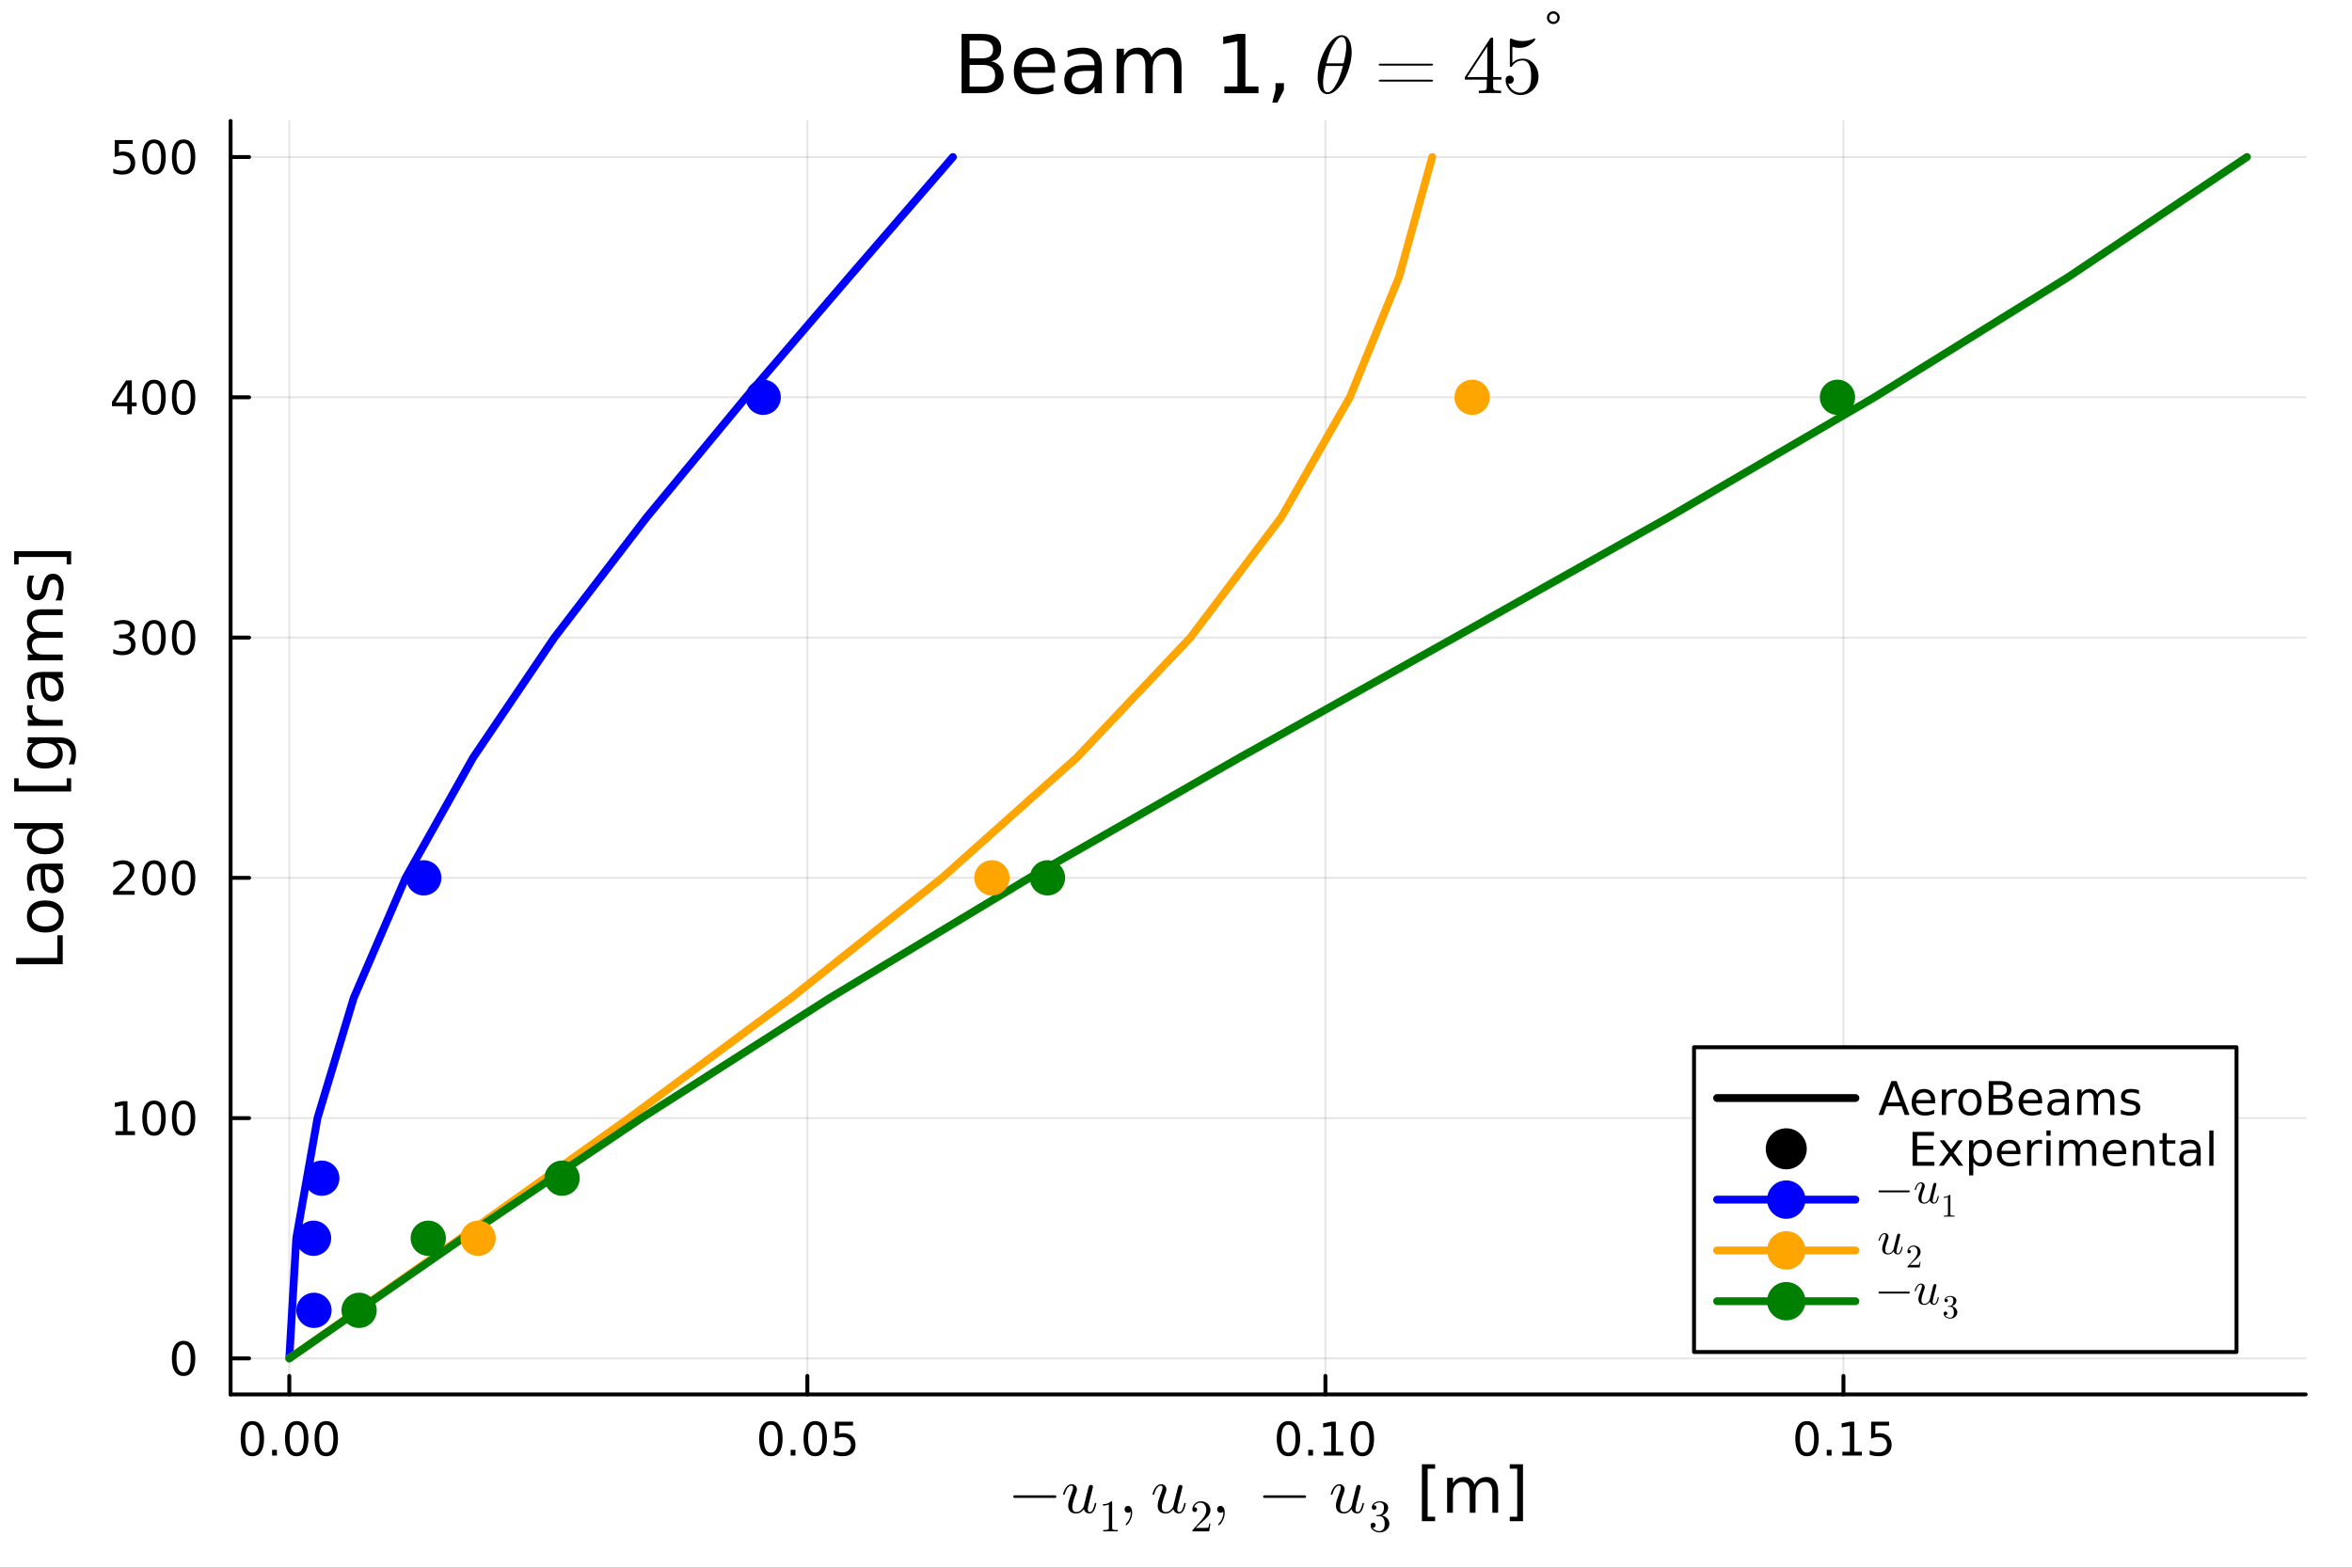 <?xml version="1.0" encoding="utf-8"?>
<svg xmlns="http://www.w3.org/2000/svg" xmlns:xlink="http://www.w3.org/1999/xlink" width="600" height="400" viewBox="0 0 2400 1600">
<rect x="0" y="0" width="2400" height="1600" fill="#333333" stroke="none"/>
<defs>
  <clipPath id="clip040">
    <rect x="0" y="0" width="2400" height="1600"/>
  </clipPath>
</defs>
<path clip-path="url(#clip040)" d="M0 1600 L2400 1600 L2400 0 L0 0  Z" fill="#ffffff" fill-rule="evenodd" fill-opacity="1"/>
<defs>
  <clipPath id="clip041">
    <rect x="480" y="0" width="1681" height="1600"/>
  </clipPath>
</defs>
<path clip-path="url(#clip040)" d="M235.283 1423.18 L2352.76 1423.18 L2352.76 123.472 L235.283 123.472  Z" fill="#ffffff" fill-rule="evenodd" fill-opacity="1"/>
<defs>
  <clipPath id="clip042">
    <rect x="235" y="123" width="2118" height="1301"/>
  </clipPath>
</defs>
<polyline clip-path="url(#clip042)" style="stroke:#000000; stroke-linecap:round; stroke-linejoin:round; stroke-width:2; stroke-opacity:0.1; fill:none" points="295.211,1423.18 295.211,123.472 "/>
<polyline clip-path="url(#clip042)" style="stroke:#000000; stroke-linecap:round; stroke-linejoin:round; stroke-width:2; stroke-opacity:0.1; fill:none" points="823.836,1423.18 823.836,123.472 "/>
<polyline clip-path="url(#clip042)" style="stroke:#000000; stroke-linecap:round; stroke-linejoin:round; stroke-width:2; stroke-opacity:0.1; fill:none" points="1352.46,1423.18 1352.46,123.472 "/>
<polyline clip-path="url(#clip042)" style="stroke:#000000; stroke-linecap:round; stroke-linejoin:round; stroke-width:2; stroke-opacity:0.1; fill:none" points="1881.08,1423.18 1881.08,123.472 "/>
<polyline clip-path="url(#clip042)" style="stroke:#000000; stroke-linecap:round; stroke-linejoin:round; stroke-width:2; stroke-opacity:0.1; fill:none" points="235.283,1386.4 2352.76,1386.4 "/>
<polyline clip-path="url(#clip042)" style="stroke:#000000; stroke-linecap:round; stroke-linejoin:round; stroke-width:2; stroke-opacity:0.1; fill:none" points="235.283,1141.17 2352.76,1141.17 "/>
<polyline clip-path="url(#clip042)" style="stroke:#000000; stroke-linecap:round; stroke-linejoin:round; stroke-width:2; stroke-opacity:0.1; fill:none" points="235.283,895.94 2352.76,895.94 "/>
<polyline clip-path="url(#clip042)" style="stroke:#000000; stroke-linecap:round; stroke-linejoin:round; stroke-width:2; stroke-opacity:0.1; fill:none" points="235.283,650.712 2352.76,650.712 "/>
<polyline clip-path="url(#clip042)" style="stroke:#000000; stroke-linecap:round; stroke-linejoin:round; stroke-width:2; stroke-opacity:0.1; fill:none" points="235.283,405.484 2352.76,405.484 "/>
<polyline clip-path="url(#clip042)" style="stroke:#000000; stroke-linecap:round; stroke-linejoin:round; stroke-width:2; stroke-opacity:0.1; fill:none" points="235.283,160.256 2352.76,160.256 "/>
<polyline clip-path="url(#clip040)" style="stroke:#000000; stroke-linecap:round; stroke-linejoin:round; stroke-width:4; stroke-opacity:1; fill:none" points="235.283,1423.18 2352.76,1423.18 "/>
<polyline clip-path="url(#clip040)" style="stroke:#000000; stroke-linecap:round; stroke-linejoin:round; stroke-width:4; stroke-opacity:1; fill:none" points="295.211,1423.18 295.211,1404.28 "/>
<polyline clip-path="url(#clip040)" style="stroke:#000000; stroke-linecap:round; stroke-linejoin:round; stroke-width:4; stroke-opacity:1; fill:none" points="823.836,1423.18 823.836,1404.28 "/>
<polyline clip-path="url(#clip040)" style="stroke:#000000; stroke-linecap:round; stroke-linejoin:round; stroke-width:4; stroke-opacity:1; fill:none" points="1352.46,1423.18 1352.46,1404.28 "/>
<polyline clip-path="url(#clip040)" style="stroke:#000000; stroke-linecap:round; stroke-linejoin:round; stroke-width:4; stroke-opacity:1; fill:none" points="1881.08,1423.18 1881.08,1404.28 "/>
<path clip-path="url(#clip040)" d="M257.515 1454.1 Q253.904 1454.1 252.075 1457.66 Q250.269 1461.2 250.269 1468.33 Q250.269 1475.44 252.075 1479.01 Q253.904 1482.55 257.515 1482.55 Q261.149 1482.55 262.955 1479.01 Q264.783 1475.44 264.783 1468.33 Q264.783 1461.2 262.955 1457.66 Q261.149 1454.1 257.515 1454.1 M257.515 1450.39 Q263.325 1450.39 266.38 1455 Q269.459 1459.58 269.459 1468.33 Q269.459 1477.06 266.38 1481.67 Q263.325 1486.25 257.515 1486.25 Q251.705 1486.25 248.626 1481.67 Q245.57 1477.06 245.57 1468.33 Q245.57 1459.58 248.626 1455 Q251.705 1450.39 257.515 1450.39 Z" fill="#000000" fill-rule="nonzero" fill-opacity="1" /><path clip-path="url(#clip040)" d="M277.677 1479.7 L282.561 1479.7 L282.561 1485.58 L277.677 1485.58 L277.677 1479.7 Z" fill="#000000" fill-rule="nonzero" fill-opacity="1" /><path clip-path="url(#clip040)" d="M302.746 1454.1 Q299.135 1454.1 297.306 1457.66 Q295.501 1461.2 295.501 1468.33 Q295.501 1475.44 297.306 1479.01 Q299.135 1482.55 302.746 1482.55 Q306.38 1482.55 308.186 1479.01 Q310.014 1475.44 310.014 1468.33 Q310.014 1461.2 308.186 1457.66 Q306.38 1454.1 302.746 1454.1 M302.746 1450.39 Q308.556 1450.39 311.612 1455 Q314.69 1459.58 314.69 1468.33 Q314.69 1477.06 311.612 1481.67 Q308.556 1486.25 302.746 1486.25 Q296.936 1486.25 293.857 1481.67 Q290.802 1477.06 290.802 1468.33 Q290.802 1459.58 293.857 1455 Q296.936 1450.39 302.746 1450.39 Z" fill="#000000" fill-rule="nonzero" fill-opacity="1" /><path clip-path="url(#clip040)" d="M332.908 1454.1 Q329.297 1454.1 327.468 1457.66 Q325.663 1461.2 325.663 1468.33 Q325.663 1475.44 327.468 1479.01 Q329.297 1482.55 332.908 1482.55 Q336.542 1482.55 338.348 1479.01 Q340.176 1475.44 340.176 1468.33 Q340.176 1461.2 338.348 1457.66 Q336.542 1454.1 332.908 1454.1 M332.908 1450.39 Q338.718 1450.39 341.774 1455 Q344.852 1459.58 344.852 1468.33 Q344.852 1477.06 341.774 1481.67 Q338.718 1486.25 332.908 1486.25 Q327.098 1486.25 324.019 1481.67 Q320.964 1477.06 320.964 1468.33 Q320.964 1459.58 324.019 1455 Q327.098 1450.39 332.908 1450.39 Z" fill="#000000" fill-rule="nonzero" fill-opacity="1" /><path clip-path="url(#clip040)" d="M786.637 1454.1 Q783.026 1454.1 781.197 1457.66 Q779.391 1461.2 779.391 1468.33 Q779.391 1475.44 781.197 1479.01 Q783.026 1482.55 786.637 1482.55 Q790.271 1482.55 792.076 1479.01 Q793.905 1475.44 793.905 1468.33 Q793.905 1461.2 792.076 1457.66 Q790.271 1454.1 786.637 1454.1 M786.637 1450.39 Q792.447 1450.39 795.502 1455 Q798.581 1459.58 798.581 1468.33 Q798.581 1477.06 795.502 1481.67 Q792.447 1486.25 786.637 1486.25 Q780.827 1486.25 777.748 1481.67 Q774.692 1477.06 774.692 1468.33 Q774.692 1459.58 777.748 1455 Q780.827 1450.39 786.637 1450.39 Z" fill="#000000" fill-rule="nonzero" fill-opacity="1" /><path clip-path="url(#clip040)" d="M806.799 1479.7 L811.683 1479.7 L811.683 1485.58 L806.799 1485.58 L806.799 1479.7 Z" fill="#000000" fill-rule="nonzero" fill-opacity="1" /><path clip-path="url(#clip040)" d="M831.868 1454.1 Q828.257 1454.1 826.428 1457.66 Q824.623 1461.2 824.623 1468.33 Q824.623 1475.44 826.428 1479.01 Q828.257 1482.55 831.868 1482.55 Q835.502 1482.55 837.308 1479.01 Q839.136 1475.44 839.136 1468.33 Q839.136 1461.2 837.308 1457.66 Q835.502 1454.1 831.868 1454.1 M831.868 1450.39 Q837.678 1450.39 840.734 1455 Q843.812 1459.58 843.812 1468.33 Q843.812 1477.06 840.734 1481.67 Q837.678 1486.25 831.868 1486.25 Q826.058 1486.25 822.979 1481.67 Q819.924 1477.06 819.924 1468.33 Q819.924 1459.58 822.979 1455 Q826.058 1450.39 831.868 1450.39 Z" fill="#000000" fill-rule="nonzero" fill-opacity="1" /><path clip-path="url(#clip040)" d="M852.076 1451.02 L870.433 1451.02 L870.433 1454.96 L856.359 1454.96 L856.359 1463.43 Q857.377 1463.08 858.396 1462.92 Q859.414 1462.73 860.433 1462.73 Q866.22 1462.73 869.599 1465.9 Q872.979 1469.08 872.979 1474.49 Q872.979 1480.07 869.507 1483.17 Q866.034 1486.25 859.715 1486.25 Q857.539 1486.25 855.271 1485.88 Q853.025 1485.51 850.618 1484.77 L850.618 1480.07 Q852.701 1481.2 854.923 1481.76 Q857.146 1482.32 859.622 1482.32 Q863.627 1482.32 865.965 1480.21 Q868.303 1478.1 868.303 1474.49 Q868.303 1470.88 865.965 1468.77 Q863.627 1466.67 859.622 1466.67 Q857.747 1466.67 855.872 1467.08 Q854.021 1467.5 852.076 1468.38 L852.076 1451.02 Z" fill="#000000" fill-rule="nonzero" fill-opacity="1" /><path clip-path="url(#clip040)" d="M1314.76 1454.1 Q1311.15 1454.1 1309.32 1457.66 Q1307.52 1461.2 1307.52 1468.33 Q1307.52 1475.44 1309.32 1479.01 Q1311.15 1482.55 1314.76 1482.55 Q1318.4 1482.55 1320.2 1479.01 Q1322.03 1475.44 1322.03 1468.33 Q1322.03 1461.2 1320.2 1457.66 Q1318.4 1454.1 1314.76 1454.1 M1314.76 1450.39 Q1320.57 1450.39 1323.63 1455 Q1326.71 1459.58 1326.71 1468.33 Q1326.71 1477.06 1323.63 1481.67 Q1320.57 1486.25 1314.76 1486.25 Q1308.95 1486.25 1305.87 1481.67 Q1302.82 1477.06 1302.82 1468.33 Q1302.82 1459.58 1305.87 1455 Q1308.95 1450.39 1314.76 1450.39 Z" fill="#000000" fill-rule="nonzero" fill-opacity="1" /><path clip-path="url(#clip040)" d="M1334.93 1479.7 L1339.81 1479.7 L1339.81 1485.58 L1334.93 1485.58 L1334.93 1479.7 Z" fill="#000000" fill-rule="nonzero" fill-opacity="1" /><path clip-path="url(#clip040)" d="M1350.8 1481.64 L1358.44 1481.64 L1358.44 1455.28 L1350.13 1456.95 L1350.13 1452.69 L1358.4 1451.02 L1363.07 1451.02 L1363.07 1481.64 L1370.71 1481.64 L1370.71 1485.58 L1350.8 1485.58 L1350.8 1481.64 Z" fill="#000000" fill-rule="nonzero" fill-opacity="1" /><path clip-path="url(#clip040)" d="M1390.16 1454.1 Q1386.55 1454.1 1384.72 1457.66 Q1382.91 1461.2 1382.91 1468.33 Q1382.91 1475.44 1384.72 1479.01 Q1386.55 1482.55 1390.16 1482.55 Q1393.79 1482.55 1395.6 1479.01 Q1397.42 1475.44 1397.42 1468.33 Q1397.42 1461.2 1395.6 1457.66 Q1393.79 1454.1 1390.16 1454.1 M1390.16 1450.39 Q1395.97 1450.39 1399.02 1455 Q1402.1 1459.58 1402.1 1468.33 Q1402.1 1477.06 1399.02 1481.67 Q1395.97 1486.25 1390.16 1486.25 Q1384.35 1486.25 1381.27 1481.67 Q1378.21 1477.06 1378.21 1468.33 Q1378.21 1459.58 1381.27 1455 Q1384.35 1450.39 1390.16 1450.39 Z" fill="#000000" fill-rule="nonzero" fill-opacity="1" /><path clip-path="url(#clip040)" d="M1843.89 1454.1 Q1840.27 1454.1 1838.45 1457.66 Q1836.64 1461.2 1836.64 1468.33 Q1836.64 1475.44 1838.45 1479.01 Q1840.27 1482.55 1843.89 1482.55 Q1847.52 1482.55 1849.32 1479.01 Q1851.15 1475.44 1851.15 1468.33 Q1851.15 1461.2 1849.32 1457.66 Q1847.52 1454.1 1843.89 1454.1 M1843.89 1450.39 Q1849.7 1450.39 1852.75 1455 Q1855.83 1459.58 1855.83 1468.33 Q1855.83 1477.06 1852.75 1481.67 Q1849.7 1486.25 1843.89 1486.25 Q1838.07 1486.25 1835 1481.67 Q1831.94 1477.06 1831.94 1468.33 Q1831.94 1459.58 1835 1455 Q1838.07 1450.39 1843.89 1450.39 Z" fill="#000000" fill-rule="nonzero" fill-opacity="1" /><path clip-path="url(#clip040)" d="M1864.05 1479.7 L1868.93 1479.7 L1868.93 1485.58 L1864.05 1485.58 L1864.05 1479.7 Z" fill="#000000" fill-rule="nonzero" fill-opacity="1" /><path clip-path="url(#clip040)" d="M1879.93 1481.64 L1887.57 1481.64 L1887.57 1455.28 L1879.26 1456.95 L1879.26 1452.69 L1887.52 1451.02 L1892.2 1451.02 L1892.2 1481.64 L1899.83 1481.64 L1899.83 1485.58 L1879.93 1485.58 L1879.93 1481.64 Z" fill="#000000" fill-rule="nonzero" fill-opacity="1" /><path clip-path="url(#clip040)" d="M1909.32 1451.02 L1927.68 1451.02 L1927.68 1454.96 L1913.61 1454.96 L1913.61 1463.43 Q1914.63 1463.08 1915.64 1462.92 Q1916.66 1462.73 1917.68 1462.73 Q1923.47 1462.73 1926.85 1465.9 Q1930.23 1469.08 1930.23 1474.49 Q1930.23 1480.07 1926.76 1483.17 Q1923.28 1486.25 1916.96 1486.25 Q1914.79 1486.25 1912.52 1485.88 Q1910.27 1485.51 1907.87 1484.77 L1907.87 1480.07 Q1909.95 1481.2 1912.17 1481.76 Q1914.39 1482.32 1916.87 1482.32 Q1920.88 1482.32 1923.21 1480.21 Q1925.55 1478.1 1925.55 1474.49 Q1925.55 1470.88 1923.21 1468.77 Q1920.88 1466.67 1916.87 1466.67 Q1915 1466.67 1913.12 1467.08 Q1911.27 1467.5 1909.32 1468.38 L1909.32 1451.02 Z" fill="#000000" fill-rule="nonzero" fill-opacity="1" /><path clip-path="url(#clip040)" d="M1077.51 1526.54 Q1077.9 1526.92 1077.9 1527.47 Q1077.9 1528.02 1077.51 1528.41 Q1077.12 1528.79 1076.58 1528.79 L1035.29 1528.79 Q1034.74 1528.79 1034.35 1528.41 Q1033.97 1528.02 1033.97 1527.47 Q1033.97 1526.92 1034.35 1526.54 Q1034.74 1526.15 1035.29 1526.15 L1076.58 1526.15 Q1077.12 1526.15 1077.51 1526.54 Z" fill="#000000" fill-rule="nonzero" fill-opacity="1" /><path clip-path="url(#clip040)" d="M1118.7 1534.52 Q1117.86 1538.68 1116.73 1541.06 Q1114.9 1544.7 1111.84 1544.7 Q1109.71 1544.7 1108.1 1543.51 Q1106.52 1542.29 1105.97 1540.26 Q1105.36 1541.06 1104.81 1541.61 Q1104.3 1542.16 1103.3 1542.99 Q1102.3 1543.8 1100.95 1544.25 Q1099.63 1544.7 1098.12 1544.7 Q1096.96 1544.7 1095.89 1544.48 Q1094.83 1544.28 1093.7 1543.74 Q1092.61 1543.16 1091.8 1542.29 Q1091.03 1541.42 1090.52 1540 Q1090 1538.58 1090 1536.78 Q1090 1534.52 1090.87 1531.46 Q1091.77 1528.41 1093.83 1522.93 Q1094.96 1520.03 1094.96 1518.42 Q1094.96 1517.68 1094.8 1517.2 Q1094.64 1516.71 1094.32 1516.55 Q1094.03 1516.36 1093.83 1516.33 Q1093.64 1516.26 1093.32 1516.26 Q1091.32 1516.26 1089.58 1518.29 Q1087.84 1520.32 1086.65 1524.44 Q1086.39 1525.25 1086.23 1525.44 Q1086.07 1525.64 1085.59 1525.64 Q1084.78 1525.6 1084.78 1524.96 Q1084.78 1524.7 1085.07 1523.7 Q1085.36 1522.67 1086.04 1521.16 Q1086.75 1519.61 1087.71 1518.23 Q1088.68 1516.81 1090.19 1515.81 Q1091.74 1514.81 1093.51 1514.81 Q1095.93 1514.81 1097.41 1516.39 Q1098.92 1517.94 1098.92 1520.23 Q1098.92 1521.64 1097.79 1524.38 Q1094.22 1533.88 1094.22 1537.84 Q1094.22 1543.22 1098.31 1543.22 Q1099.66 1543.22 1100.92 1542.67 Q1102.21 1542.13 1103.04 1541.35 Q1103.88 1540.58 1104.52 1539.74 Q1105.2 1538.9 1105.49 1538.36 Q1105.81 1537.81 1105.85 1537.68 L1110.77 1517.84 Q1110.97 1517.07 1111.32 1516.55 Q1111.71 1516.01 1112.16 1515.81 Q1112.61 1515.62 1112.87 1515.59 Q1113.12 1515.52 1113.35 1515.52 Q1114.15 1515.52 1114.7 1516.01 Q1115.28 1516.49 1115.28 1517.33 Q1115.28 1517.49 1115.09 1518.26 Q1114.93 1519 1114.67 1520.1 Q1114.41 1521.16 1114.28 1521.74 Q1113.25 1525.8 1113.16 1526.22 L1111.32 1533.33 Q1111.22 1533.75 1110.9 1535.1 Q1110.61 1536.46 1110.45 1537.17 Q1110.29 1537.84 1110.13 1538.78 Q1110 1539.68 1110 1540.19 Q1110 1541.8 1110.48 1542.51 Q1110.97 1543.22 1112.03 1543.22 Q1113.03 1543.22 1113.8 1542.54 Q1114.61 1541.84 1115.22 1540.48 Q1115.83 1539.1 1116.18 1537.97 Q1116.54 1536.84 1116.99 1535.07 Q1117.15 1534.3 1117.28 1534.11 Q1117.44 1533.88 1117.89 1533.88 Q1118.7 1533.88 1118.7 1534.52 Z" fill="#000000" fill-rule="nonzero" fill-opacity="1" /><path clip-path="url(#clip040)" d="M1125.4 1536.62 L1125.4 1535.17 Q1130.95 1535.17 1133.81 1532.22 Q1134.6 1532.22 1134.73 1532.4 Q1134.87 1532.58 1134.87 1533.42 L1134.87 1559.32 Q1134.87 1560.69 1135.55 1561.12 Q1136.22 1561.55 1139.18 1561.55 L1140.64 1561.55 L1140.64 1562.97 Q1139.02 1562.84 1133.16 1562.84 Q1127.29 1562.84 1125.69 1562.97 L1125.69 1561.55 L1127.16 1561.55 Q1130.07 1561.55 1130.77 1561.15 Q1131.47 1560.72 1131.47 1559.32 L1131.47 1535.4 Q1129.05 1536.62 1125.4 1536.62 Z" fill="#000000" fill-rule="nonzero" fill-opacity="1" /><path clip-path="url(#clip040)" d="M1148.47 1542.9 Q1147.53 1541.84 1147.53 1540.45 Q1147.53 1539.07 1148.44 1538.03 Q1149.37 1536.97 1151.05 1536.97 Q1153.01 1536.97 1154.14 1538.87 Q1155.26 1540.74 1155.26 1543.9 Q1155.26 1547.31 1153.88 1550.47 Q1152.49 1553.65 1151.14 1555.17 Q1149.79 1556.68 1149.24 1556.68 Q1148.6 1556.68 1148.6 1555.97 Q1148.6 1555.72 1149.05 1555.23 Q1153.78 1550.14 1153.81 1543.9 Q1153.81 1542.9 1153.69 1542.9 L1153.52 1543.03 Q1152.4 1543.96 1151.05 1543.96 Q1149.4 1543.96 1148.47 1542.9 Z" fill="#000000" fill-rule="nonzero" fill-opacity="1" /><path clip-path="url(#clip040)" d="M1209.99 1534.52 Q1209.16 1538.68 1208.03 1541.06 Q1206.19 1544.7 1203.13 1544.7 Q1201.01 1544.7 1199.4 1543.51 Q1197.82 1542.29 1197.27 1540.26 Q1196.66 1541.06 1196.11 1541.61 Q1195.6 1542.16 1194.6 1542.99 Q1193.6 1543.8 1192.25 1544.25 Q1190.93 1544.7 1189.41 1544.7 Q1188.25 1544.7 1187.19 1544.48 Q1186.13 1544.28 1185 1543.74 Q1183.91 1543.16 1183.1 1542.29 Q1182.33 1541.42 1181.81 1540 Q1181.3 1538.58 1181.3 1536.78 Q1181.3 1534.52 1182.17 1531.46 Q1183.07 1528.41 1185.13 1522.93 Q1186.26 1520.03 1186.26 1518.42 Q1186.26 1517.68 1186.1 1517.2 Q1185.93 1516.71 1185.61 1516.55 Q1185.32 1516.36 1185.13 1516.33 Q1184.94 1516.26 1184.61 1516.26 Q1182.62 1516.26 1180.88 1518.29 Q1179.14 1520.32 1177.95 1524.44 Q1177.69 1525.25 1177.53 1525.44 Q1177.37 1525.64 1176.88 1525.64 Q1176.08 1525.6 1176.08 1524.96 Q1176.08 1524.7 1176.37 1523.7 Q1176.66 1522.67 1177.34 1521.16 Q1178.04 1519.61 1179.01 1518.23 Q1179.98 1516.81 1181.49 1515.81 Q1183.04 1514.81 1184.81 1514.81 Q1187.22 1514.81 1188.7 1516.39 Q1190.22 1517.94 1190.22 1520.23 Q1190.22 1521.64 1189.09 1524.38 Q1185.52 1533.88 1185.52 1537.84 Q1185.52 1543.22 1189.61 1543.22 Q1190.96 1543.22 1192.21 1542.67 Q1193.5 1542.13 1194.34 1541.35 Q1195.18 1540.58 1195.82 1539.74 Q1196.5 1538.9 1196.79 1538.36 Q1197.11 1537.81 1197.14 1537.68 L1202.07 1517.84 Q1202.26 1517.07 1202.62 1516.55 Q1203 1516.01 1203.45 1515.81 Q1203.91 1515.62 1204.16 1515.59 Q1204.42 1515.52 1204.65 1515.52 Q1205.45 1515.52 1206 1516.01 Q1206.58 1516.49 1206.58 1517.33 Q1206.58 1517.49 1206.39 1518.26 Q1206.22 1519 1205.97 1520.1 Q1205.71 1521.16 1205.58 1521.74 Q1204.55 1525.8 1204.45 1526.22 L1202.62 1533.33 Q1202.52 1533.75 1202.2 1535.1 Q1201.91 1536.46 1201.75 1537.17 Q1201.59 1537.84 1201.43 1538.78 Q1201.3 1539.68 1201.3 1540.19 Q1201.3 1541.8 1201.78 1542.51 Q1202.26 1543.22 1203.33 1543.22 Q1204.32 1543.22 1205.1 1542.54 Q1205.9 1541.84 1206.51 1540.48 Q1207.13 1539.1 1207.48 1537.97 Q1207.83 1536.84 1208.29 1535.07 Q1208.45 1534.3 1208.58 1534.11 Q1208.74 1533.88 1209.19 1533.88 Q1209.99 1533.88 1209.99 1534.52 Z" fill="#000000" fill-rule="nonzero" fill-opacity="1" /><path clip-path="url(#clip040)" d="M1216.7 1562.97 Q1216.7 1562.14 1216.77 1561.89 Q1216.86 1561.64 1217.22 1561.26 L1226.08 1551.38 Q1230.92 1545.93 1230.92 1541.17 Q1230.92 1538.08 1229.3 1535.87 Q1227.7 1533.66 1224.75 1533.66 Q1222.72 1533.66 1221 1534.9 Q1219.29 1536.14 1218.5 1538.35 Q1218.64 1538.31 1219.11 1538.31 Q1220.26 1538.31 1220.89 1539.03 Q1221.54 1539.75 1221.54 1540.72 Q1221.54 1541.96 1220.73 1542.57 Q1219.94 1543.16 1219.16 1543.16 Q1218.84 1543.16 1218.41 1543.09 Q1218.01 1543.02 1217.35 1542.39 Q1216.7 1541.74 1216.7 1540.59 Q1216.7 1537.36 1219.13 1534.79 Q1221.59 1532.22 1225.33 1532.22 Q1229.57 1532.22 1232.34 1534.75 Q1235.14 1537.25 1235.14 1541.17 Q1235.14 1542.55 1234.71 1543.81 Q1234.3 1545.05 1233.74 1546.02 Q1233.2 1546.99 1231.71 1548.54 Q1230.22 1550.1 1229.03 1551.2 Q1227.83 1552.31 1225.15 1554.65 L1220.26 1559.41 L1228.58 1559.41 Q1232.64 1559.41 1232.95 1559.05 Q1233.4 1558.4 1233.97 1554.95 L1235.14 1554.95 L1233.83 1562.97 L1216.7 1562.97 Z" fill="#000000" fill-rule="nonzero" fill-opacity="1" /><path clip-path="url(#clip040)" d="M1242.93 1542.9 Q1241.99 1541.84 1241.99 1540.45 Q1241.99 1539.07 1242.89 1538.03 Q1243.83 1536.97 1245.5 1536.97 Q1247.47 1536.97 1248.59 1538.87 Q1249.72 1540.74 1249.72 1543.9 Q1249.72 1547.31 1248.34 1550.47 Q1246.95 1553.65 1245.6 1555.17 Q1244.25 1556.68 1243.7 1556.68 Q1243.06 1556.68 1243.06 1555.97 Q1243.06 1555.72 1243.51 1555.23 Q1248.24 1550.14 1248.27 1543.9 Q1248.27 1542.9 1248.14 1542.9 L1247.98 1543.03 Q1246.86 1543.96 1245.5 1543.96 Q1243.86 1543.96 1242.93 1542.9 Z" fill="#000000" fill-rule="nonzero" fill-opacity="1" /><path clip-path="url(#clip040)" d="M1332.38 1526.54 Q1332.77 1526.92 1332.77 1527.47 Q1332.77 1528.02 1332.38 1528.41 Q1332 1528.79 1331.45 1528.79 L1290.16 1528.79 Q1289.61 1528.79 1289.23 1528.41 Q1288.84 1528.02 1288.84 1527.47 Q1288.84 1526.92 1289.23 1526.54 Q1289.61 1526.15 1290.16 1526.15 L1331.45 1526.15 Q1332 1526.15 1332.38 1526.54 Z" fill="#000000" fill-rule="nonzero" fill-opacity="1" /><path clip-path="url(#clip040)" d="M1391.87 1534.52 Q1391.03 1538.68 1389.91 1541.06 Q1388.07 1544.7 1385.01 1544.7 Q1382.88 1544.7 1381.27 1543.51 Q1379.7 1542.29 1379.15 1540.26 Q1378.54 1541.06 1377.99 1541.61 Q1377.47 1542.16 1376.48 1542.99 Q1375.48 1543.8 1374.12 1544.25 Q1372.8 1544.7 1371.29 1544.7 Q1370.13 1544.7 1369.07 1544.48 Q1368.01 1544.28 1366.88 1543.74 Q1365.78 1543.16 1364.98 1542.29 Q1364.21 1541.42 1363.69 1540 Q1363.17 1538.58 1363.17 1536.78 Q1363.17 1534.52 1364.04 1531.46 Q1364.95 1528.41 1367.01 1522.93 Q1368.13 1520.03 1368.13 1518.42 Q1368.13 1517.68 1367.97 1517.2 Q1367.81 1516.71 1367.49 1516.55 Q1367.2 1516.36 1367.01 1516.33 Q1366.81 1516.26 1366.49 1516.26 Q1364.49 1516.26 1362.76 1518.29 Q1361.02 1520.32 1359.83 1524.44 Q1359.57 1525.25 1359.41 1525.44 Q1359.25 1525.64 1358.76 1525.64 Q1357.96 1525.6 1357.96 1524.96 Q1357.96 1524.7 1358.25 1523.7 Q1358.54 1522.67 1359.21 1521.16 Q1359.92 1519.61 1360.89 1518.23 Q1361.85 1516.81 1363.37 1515.81 Q1364.91 1514.81 1366.68 1514.81 Q1369.1 1514.81 1370.58 1516.39 Q1372.1 1517.94 1372.1 1520.23 Q1372.1 1521.64 1370.97 1524.38 Q1367.39 1533.88 1367.39 1537.84 Q1367.39 1543.22 1371.48 1543.22 Q1372.84 1543.22 1374.09 1542.67 Q1375.38 1542.13 1376.22 1541.35 Q1377.06 1540.58 1377.7 1539.74 Q1378.38 1538.9 1378.67 1538.36 Q1378.99 1537.81 1379.02 1537.68 L1383.95 1517.84 Q1384.14 1517.07 1384.49 1516.55 Q1384.88 1516.01 1385.33 1515.81 Q1385.78 1515.62 1386.04 1515.59 Q1386.3 1515.52 1386.52 1515.52 Q1387.33 1515.52 1387.88 1516.01 Q1388.46 1516.49 1388.46 1517.33 Q1388.46 1517.49 1388.26 1518.26 Q1388.1 1519 1387.84 1520.1 Q1387.59 1521.16 1387.46 1521.74 Q1386.43 1525.8 1386.33 1526.22 L1384.49 1533.33 Q1384.4 1533.75 1384.08 1535.1 Q1383.79 1536.46 1383.63 1537.17 Q1383.46 1537.84 1383.3 1538.78 Q1383.17 1539.68 1383.17 1540.19 Q1383.17 1541.8 1383.66 1542.51 Q1384.14 1543.22 1385.2 1543.22 Q1386.2 1543.22 1386.97 1542.54 Q1387.78 1541.84 1388.39 1540.48 Q1389 1539.1 1389.36 1537.97 Q1389.71 1536.84 1390.16 1535.07 Q1390.32 1534.3 1390.45 1534.11 Q1390.61 1533.88 1391.06 1533.88 Q1391.87 1533.88 1391.87 1534.52 Z" fill="#000000" fill-rule="nonzero" fill-opacity="1" /><path clip-path="url(#clip040)" d="M1398.58 1556.75 Q1398.58 1555.37 1399.36 1554.72 Q1400.15 1554.07 1401.17 1554.07 Q1402.23 1554.07 1402.97 1554.77 Q1403.74 1555.44 1403.74 1556.64 Q1403.74 1557.92 1402.84 1558.64 Q1401.96 1559.36 1400.69 1559.18 Q1401.8 1561.03 1403.83 1561.87 Q1405.88 1562.7 1407.77 1562.7 Q1409.76 1562.7 1411.36 1560.99 Q1412.98 1559.27 1412.98 1555.08 Q1412.98 1551.52 1411.58 1549.47 Q1410.21 1547.42 1407.48 1547.42 L1405.45 1547.42 Q1404.75 1547.42 1404.55 1547.35 Q1404.35 1547.28 1404.35 1546.9 Q1404.35 1546.45 1405.05 1546.36 Q1405.74 1546.36 1406.85 1546.22 Q1409.53 1546.13 1410.95 1543.81 Q1412.24 1541.64 1412.24 1538.56 Q1412.24 1535.74 1410.88 1534.57 Q1409.55 1533.37 1407.82 1533.37 Q1406.2 1533.37 1404.41 1534.05 Q1402.63 1534.72 1401.66 1536.23 Q1404.53 1536.23 1404.53 1538.56 Q1404.53 1539.57 1403.87 1540.25 Q1403.24 1540.9 1402.18 1540.9 Q1401.17 1540.9 1400.49 1540.27 Q1399.82 1539.62 1399.82 1538.51 Q1399.82 1535.87 1402.16 1534.05 Q1404.53 1532.22 1408 1532.22 Q1411.43 1532.22 1413.95 1534.03 Q1416.5 1535.83 1416.5 1538.6 Q1416.5 1541.33 1414.69 1543.56 Q1412.89 1545.79 1410.03 1546.72 Q1413.54 1547.42 1415.64 1549.81 Q1417.74 1552.17 1417.74 1555.08 Q1417.74 1558.69 1414.9 1561.35 Q1412.06 1563.99 1407.91 1563.99 Q1404.08 1563.99 1401.33 1561.91 Q1398.58 1559.84 1398.58 1556.75 Z" fill="#000000" fill-rule="nonzero" fill-opacity="1" /><path clip-path="url(#clip040)" d="M1450.91 1494.44 L1464.41 1494.44 L1464.41 1498.99 L1456.77 1498.99 L1456.77 1548 L1464.41 1548 L1464.41 1552.55 L1450.91 1552.55 L1450.91 1494.44 Z" fill="#000000" fill-rule="nonzero" fill-opacity="1" /><path clip-path="url(#clip040)" d="M1504.64 1515.16 Q1506.84 1511.21 1509.89 1509.33 Q1512.95 1507.45 1517.09 1507.45 Q1522.66 1507.45 1525.68 1511.37 Q1528.7 1515.25 1528.7 1522.44 L1528.7 1543.96 L1522.81 1543.96 L1522.81 1522.64 Q1522.81 1517.51 1521 1515.03 Q1519.19 1512.55 1515.46 1512.55 Q1510.91 1512.55 1508.27 1515.57 Q1505.63 1518.59 1505.63 1523.81 L1505.63 1543.96 L1499.74 1543.96 L1499.74 1522.64 Q1499.74 1517.48 1497.92 1515.03 Q1496.11 1512.55 1492.32 1512.55 Q1487.84 1512.55 1485.19 1515.6 Q1482.55 1518.63 1482.55 1523.81 L1482.55 1543.96 L1476.66 1543.96 L1476.66 1508.31 L1482.55 1508.31 L1482.55 1513.85 Q1484.56 1510.57 1487.36 1509.01 Q1490.16 1507.45 1494.01 1507.45 Q1497.89 1507.45 1500.6 1509.43 Q1503.34 1511.4 1504.64 1515.16 Z" fill="#000000" fill-rule="nonzero" fill-opacity="1" /><path clip-path="url(#clip040)" d="M1554.07 1494.44 L1554.07 1552.55 L1540.57 1552.55 L1540.57 1548 L1548.18 1548 L1548.18 1498.99 L1540.57 1498.99 L1540.57 1494.44 L1554.07 1494.44 Z" fill="#000000" fill-rule="nonzero" fill-opacity="1" /><polyline clip-path="url(#clip040)" style="stroke:#000000; stroke-linecap:round; stroke-linejoin:round; stroke-width:4; stroke-opacity:1; fill:none" points="235.283,1423.18 235.283,123.472 "/>
<polyline clip-path="url(#clip040)" style="stroke:#000000; stroke-linecap:round; stroke-linejoin:round; stroke-width:4; stroke-opacity:1; fill:none" points="235.283,1386.4 254.18,1386.4 "/>
<polyline clip-path="url(#clip040)" style="stroke:#000000; stroke-linecap:round; stroke-linejoin:round; stroke-width:4; stroke-opacity:1; fill:none" points="235.283,1141.17 254.18,1141.17 "/>
<polyline clip-path="url(#clip040)" style="stroke:#000000; stroke-linecap:round; stroke-linejoin:round; stroke-width:4; stroke-opacity:1; fill:none" points="235.283,895.94 254.18,895.94 "/>
<polyline clip-path="url(#clip040)" style="stroke:#000000; stroke-linecap:round; stroke-linejoin:round; stroke-width:4; stroke-opacity:1; fill:none" points="235.283,650.712 254.18,650.712 "/>
<polyline clip-path="url(#clip040)" style="stroke:#000000; stroke-linecap:round; stroke-linejoin:round; stroke-width:4; stroke-opacity:1; fill:none" points="235.283,405.484 254.18,405.484 "/>
<polyline clip-path="url(#clip040)" style="stroke:#000000; stroke-linecap:round; stroke-linejoin:round; stroke-width:4; stroke-opacity:1; fill:none" points="235.283,160.256 254.18,160.256 "/>
<path clip-path="url(#clip040)" d="M187.338 1372.19 Q183.727 1372.19 181.899 1375.76 Q180.093 1379.3 180.093 1386.43 Q180.093 1393.54 181.899 1397.1 Q183.727 1400.64 187.338 1400.64 Q190.973 1400.64 192.778 1397.1 Q194.607 1393.54 194.607 1386.43 Q194.607 1379.3 192.778 1375.76 Q190.973 1372.19 187.338 1372.19 M187.338 1368.49 Q193.149 1368.49 196.204 1373.1 Q199.283 1377.68 199.283 1386.43 Q199.283 1395.16 196.204 1399.76 Q193.149 1404.35 187.338 1404.35 Q181.528 1404.35 178.45 1399.76 Q175.394 1395.16 175.394 1386.43 Q175.394 1377.68 178.45 1373.1 Q181.528 1368.49 187.338 1368.49 Z" fill="#000000" fill-rule="nonzero" fill-opacity="1" /><path clip-path="url(#clip040)" d="M117.825 1154.51 L125.464 1154.51 L125.464 1128.15 L117.154 1129.81 L117.154 1125.55 L125.418 1123.89 L130.093 1123.89 L130.093 1154.51 L137.732 1154.51 L137.732 1158.45 L117.825 1158.45 L117.825 1154.51 Z" fill="#000000" fill-rule="nonzero" fill-opacity="1" /><path clip-path="url(#clip040)" d="M157.177 1126.97 Q153.566 1126.97 151.737 1130.53 Q149.931 1134.07 149.931 1141.2 Q149.931 1148.31 151.737 1151.87 Q153.566 1155.42 157.177 1155.42 Q160.811 1155.42 162.616 1151.87 Q164.445 1148.31 164.445 1141.2 Q164.445 1134.07 162.616 1130.53 Q160.811 1126.97 157.177 1126.97 M157.177 1123.26 Q162.987 1123.26 166.042 1127.87 Q169.121 1132.45 169.121 1141.2 Q169.121 1149.93 166.042 1154.54 Q162.987 1159.12 157.177 1159.12 Q151.366 1159.12 148.288 1154.54 Q145.232 1149.93 145.232 1141.2 Q145.232 1132.45 148.288 1127.87 Q151.366 1123.26 157.177 1123.26 Z" fill="#000000" fill-rule="nonzero" fill-opacity="1" /><path clip-path="url(#clip040)" d="M187.338 1126.97 Q183.727 1126.97 181.899 1130.53 Q180.093 1134.07 180.093 1141.2 Q180.093 1148.31 181.899 1151.87 Q183.727 1155.42 187.338 1155.42 Q190.973 1155.42 192.778 1151.87 Q194.607 1148.31 194.607 1141.2 Q194.607 1134.07 192.778 1130.53 Q190.973 1126.97 187.338 1126.97 M187.338 1123.26 Q193.149 1123.26 196.204 1127.87 Q199.283 1132.45 199.283 1141.2 Q199.283 1149.93 196.204 1154.54 Q193.149 1159.12 187.338 1159.12 Q181.528 1159.12 178.45 1154.54 Q175.394 1149.93 175.394 1141.2 Q175.394 1132.45 178.45 1127.87 Q181.528 1123.26 187.338 1123.26 Z" fill="#000000" fill-rule="nonzero" fill-opacity="1" /><path clip-path="url(#clip040)" d="M121.043 909.285 L137.362 909.285 L137.362 913.22 L115.418 913.22 L115.418 909.285 Q118.08 906.53 122.663 901.901 Q127.269 897.248 128.45 895.905 Q130.695 893.382 131.575 891.646 Q132.478 889.887 132.478 888.197 Q132.478 885.442 130.533 883.706 Q128.612 881.97 125.51 881.97 Q123.311 881.97 120.857 882.734 Q118.427 883.498 115.649 885.049 L115.649 880.327 Q118.473 879.192 120.927 878.614 Q123.38 878.035 125.418 878.035 Q130.788 878.035 133.982 880.72 Q137.177 883.405 137.177 887.896 Q137.177 890.026 136.367 891.947 Q135.579 893.845 133.473 896.438 Q132.894 897.109 129.792 900.326 Q126.691 903.521 121.043 909.285 Z" fill="#000000" fill-rule="nonzero" fill-opacity="1" /><path clip-path="url(#clip040)" d="M157.177 881.739 Q153.566 881.739 151.737 885.303 Q149.931 888.845 149.931 895.975 Q149.931 903.081 151.737 906.646 Q153.566 910.188 157.177 910.188 Q160.811 910.188 162.616 906.646 Q164.445 903.081 164.445 895.975 Q164.445 888.845 162.616 885.303 Q160.811 881.739 157.177 881.739 M157.177 878.035 Q162.987 878.035 166.042 882.641 Q169.121 887.225 169.121 895.975 Q169.121 904.701 166.042 909.308 Q162.987 913.891 157.177 913.891 Q151.366 913.891 148.288 909.308 Q145.232 904.701 145.232 895.975 Q145.232 887.225 148.288 882.641 Q151.366 878.035 157.177 878.035 Z" fill="#000000" fill-rule="nonzero" fill-opacity="1" /><path clip-path="url(#clip040)" d="M187.338 881.739 Q183.727 881.739 181.899 885.303 Q180.093 888.845 180.093 895.975 Q180.093 903.081 181.899 906.646 Q183.727 910.188 187.338 910.188 Q190.973 910.188 192.778 906.646 Q194.607 903.081 194.607 895.975 Q194.607 888.845 192.778 885.303 Q190.973 881.739 187.338 881.739 M187.338 878.035 Q193.149 878.035 196.204 882.641 Q199.283 887.225 199.283 895.975 Q199.283 904.701 196.204 909.308 Q193.149 913.891 187.338 913.891 Q181.528 913.891 178.45 909.308 Q175.394 904.701 175.394 895.975 Q175.394 887.225 178.45 882.641 Q181.528 878.035 187.338 878.035 Z" fill="#000000" fill-rule="nonzero" fill-opacity="1" /><path clip-path="url(#clip040)" d="M131.181 649.358 Q134.538 650.075 136.413 652.344 Q138.311 654.612 138.311 657.946 Q138.311 663.062 134.792 665.862 Q131.274 668.663 124.793 668.663 Q122.617 668.663 120.302 668.224 Q118.01 667.807 115.556 666.95 L115.556 662.437 Q117.501 663.571 119.816 664.149 Q122.13 664.728 124.654 664.728 Q129.052 664.728 131.343 662.992 Q133.658 661.256 133.658 657.946 Q133.658 654.89 131.505 653.177 Q129.376 651.441 125.556 651.441 L121.529 651.441 L121.529 647.599 L125.742 647.599 Q129.191 647.599 131.019 646.233 Q132.848 644.844 132.848 642.251 Q132.848 639.589 130.95 638.177 Q129.075 636.742 125.556 636.742 Q123.635 636.742 121.436 637.159 Q119.237 637.576 116.598 638.455 L116.598 634.289 Q119.26 633.548 121.575 633.177 Q123.913 632.807 125.973 632.807 Q131.297 632.807 134.399 635.238 Q137.501 637.645 137.501 641.765 Q137.501 644.636 135.857 646.626 Q134.214 648.594 131.181 649.358 Z" fill="#000000" fill-rule="nonzero" fill-opacity="1" /><path clip-path="url(#clip040)" d="M157.177 636.511 Q153.566 636.511 151.737 640.076 Q149.931 643.617 149.931 650.747 Q149.931 657.853 151.737 661.418 Q153.566 664.96 157.177 664.96 Q160.811 664.96 162.616 661.418 Q164.445 657.853 164.445 650.747 Q164.445 643.617 162.616 640.076 Q160.811 636.511 157.177 636.511 M157.177 632.807 Q162.987 632.807 166.042 637.414 Q169.121 641.997 169.121 650.747 Q169.121 659.474 166.042 664.08 Q162.987 668.663 157.177 668.663 Q151.366 668.663 148.288 664.08 Q145.232 659.474 145.232 650.747 Q145.232 641.997 148.288 637.414 Q151.366 632.807 157.177 632.807 Z" fill="#000000" fill-rule="nonzero" fill-opacity="1" /><path clip-path="url(#clip040)" d="M187.338 636.511 Q183.727 636.511 181.899 640.076 Q180.093 643.617 180.093 650.747 Q180.093 657.853 181.899 661.418 Q183.727 664.96 187.338 664.96 Q190.973 664.96 192.778 661.418 Q194.607 657.853 194.607 650.747 Q194.607 643.617 192.778 640.076 Q190.973 636.511 187.338 636.511 M187.338 632.807 Q193.149 632.807 196.204 637.414 Q199.283 641.997 199.283 650.747 Q199.283 659.474 196.204 664.08 Q193.149 668.663 187.338 668.663 Q181.528 668.663 178.45 664.08 Q175.394 659.474 175.394 650.747 Q175.394 641.997 178.45 637.414 Q181.528 632.807 187.338 632.807 Z" fill="#000000" fill-rule="nonzero" fill-opacity="1" /><path clip-path="url(#clip040)" d="M129.862 392.278 L118.056 410.727 L129.862 410.727 L129.862 392.278 M128.635 388.204 L134.515 388.204 L134.515 410.727 L139.445 410.727 L139.445 414.616 L134.515 414.616 L134.515 422.764 L129.862 422.764 L129.862 414.616 L114.26 414.616 L114.26 410.102 L128.635 388.204 Z" fill="#000000" fill-rule="nonzero" fill-opacity="1" /><path clip-path="url(#clip040)" d="M157.177 391.283 Q153.566 391.283 151.737 394.848 Q149.931 398.389 149.931 405.519 Q149.931 412.625 151.737 416.19 Q153.566 419.732 157.177 419.732 Q160.811 419.732 162.616 416.19 Q164.445 412.625 164.445 405.519 Q164.445 398.389 162.616 394.848 Q160.811 391.283 157.177 391.283 M157.177 387.579 Q162.987 387.579 166.042 392.186 Q169.121 396.769 169.121 405.519 Q169.121 414.246 166.042 418.852 Q162.987 423.435 157.177 423.435 Q151.366 423.435 148.288 418.852 Q145.232 414.246 145.232 405.519 Q145.232 396.769 148.288 392.186 Q151.366 387.579 157.177 387.579 Z" fill="#000000" fill-rule="nonzero" fill-opacity="1" /><path clip-path="url(#clip040)" d="M187.338 391.283 Q183.727 391.283 181.899 394.848 Q180.093 398.389 180.093 405.519 Q180.093 412.625 181.899 416.19 Q183.727 419.732 187.338 419.732 Q190.973 419.732 192.778 416.19 Q194.607 412.625 194.607 405.519 Q194.607 398.389 192.778 394.848 Q190.973 391.283 187.338 391.283 M187.338 387.579 Q193.149 387.579 196.204 392.186 Q199.283 396.769 199.283 405.519 Q199.283 414.246 196.204 418.852 Q193.149 423.435 187.338 423.435 Q181.528 423.435 178.45 418.852 Q175.394 414.246 175.394 405.519 Q175.394 396.769 178.45 392.186 Q181.528 387.579 187.338 387.579 Z" fill="#000000" fill-rule="nonzero" fill-opacity="1" /><path clip-path="url(#clip040)" d="M117.061 142.976 L135.417 142.976 L135.417 146.911 L121.343 146.911 L121.343 155.384 Q122.362 155.036 123.38 154.874 Q124.399 154.689 125.418 154.689 Q131.205 154.689 134.584 157.86 Q137.964 161.032 137.964 166.448 Q137.964 172.027 134.492 175.129 Q131.019 178.208 124.7 178.208 Q122.524 178.208 120.255 177.837 Q118.01 177.467 115.603 176.726 L115.603 172.027 Q117.686 173.161 119.908 173.717 Q122.13 174.272 124.607 174.272 Q128.612 174.272 130.95 172.166 Q133.288 170.059 133.288 166.448 Q133.288 162.837 130.95 160.731 Q128.612 158.624 124.607 158.624 Q122.732 158.624 120.857 159.041 Q119.006 159.458 117.061 160.337 L117.061 142.976 Z" fill="#000000" fill-rule="nonzero" fill-opacity="1" /><path clip-path="url(#clip040)" d="M157.177 146.055 Q153.566 146.055 151.737 149.62 Q149.931 153.161 149.931 160.291 Q149.931 167.397 151.737 170.962 Q153.566 174.504 157.177 174.504 Q160.811 174.504 162.616 170.962 Q164.445 167.397 164.445 160.291 Q164.445 153.161 162.616 149.62 Q160.811 146.055 157.177 146.055 M157.177 142.351 Q162.987 142.351 166.042 146.958 Q169.121 151.541 169.121 160.291 Q169.121 169.018 166.042 173.624 Q162.987 178.208 157.177 178.208 Q151.366 178.208 148.288 173.624 Q145.232 169.018 145.232 160.291 Q145.232 151.541 148.288 146.958 Q151.366 142.351 157.177 142.351 Z" fill="#000000" fill-rule="nonzero" fill-opacity="1" /><path clip-path="url(#clip040)" d="M187.338 146.055 Q183.727 146.055 181.899 149.62 Q180.093 153.161 180.093 160.291 Q180.093 167.397 181.899 170.962 Q183.727 174.504 187.338 174.504 Q190.973 174.504 192.778 170.962 Q194.607 167.397 194.607 160.291 Q194.607 153.161 192.778 149.62 Q190.973 146.055 187.338 146.055 M187.338 142.351 Q193.149 142.351 196.204 146.958 Q199.283 151.541 199.283 160.291 Q199.283 169.018 196.204 173.624 Q193.149 178.208 187.338 178.208 Q181.528 178.208 178.45 173.624 Q175.394 169.018 175.394 160.291 Q175.394 151.541 178.45 146.958 Q181.528 142.351 187.338 142.351 Z" fill="#000000" fill-rule="nonzero" fill-opacity="1" /><path clip-path="url(#clip040)" d="M16.484 984.095 L16.484 977.665 L58.593 977.665 L58.593 954.526 L64.004 954.526 L64.004 984.095 L16.484 984.095 Z" fill="#000000" fill-rule="nonzero" fill-opacity="1" /><path clip-path="url(#clip040)" d="M32.462 935.365 Q32.462 940.076 36.154 942.813 Q39.815 945.55 46.212 945.55 Q52.609 945.55 56.302 942.845 Q59.962 940.107 59.962 935.365 Q59.962 930.686 56.27 927.949 Q52.578 925.212 46.212 925.212 Q39.878 925.212 36.186 927.949 Q32.462 930.686 32.462 935.365 M27.497 935.365 Q27.497 927.726 32.462 923.366 Q37.427 919.005 46.212 919.005 Q54.965 919.005 59.962 923.366 Q64.927 927.726 64.927 935.365 Q64.927 943.036 59.962 947.396 Q54.965 951.725 46.212 951.725 Q37.427 951.725 32.462 947.396 Q27.497 943.036 27.497 935.365 Z" fill="#000000" fill-rule="nonzero" fill-opacity="1" /><path clip-path="url(#clip040)" d="M46.085 893.097 Q46.085 900.195 47.708 902.932 Q49.331 905.669 53.246 905.669 Q56.365 905.669 58.211 903.632 Q60.026 901.563 60.026 898.03 Q60.026 893.16 56.588 890.232 Q53.119 887.272 47.39 887.272 L46.085 887.272 L46.085 893.097 M43.666 881.416 L64.004 881.416 L64.004 887.272 L58.593 887.272 Q61.84 889.277 63.399 892.269 Q64.927 895.261 64.927 899.59 Q64.927 905.064 61.872 908.311 Q58.784 911.525 53.628 911.525 Q47.612 911.525 44.557 907.515 Q41.501 903.473 41.501 895.484 L41.501 887.272 L40.928 887.272 Q36.886 887.272 34.69 889.946 Q32.462 892.587 32.462 897.394 Q32.462 900.449 33.194 903.346 Q33.926 906.242 35.39 908.916 L29.98 908.916 Q28.738 905.701 28.133 902.677 Q27.497 899.653 27.497 896.789 Q27.497 889.055 31.507 885.235 Q35.518 881.416 43.666 881.416 Z" fill="#000000" fill-rule="nonzero" fill-opacity="1" /><path clip-path="url(#clip040)" d="M33.767 845.895 L14.479 845.895 L14.479 840.039 L64.004 840.039 L64.004 845.895 L58.657 845.895 Q61.84 847.741 63.399 850.574 Q64.927 853.375 64.927 857.321 Q64.927 863.783 59.771 867.857 Q54.615 871.899 46.212 871.899 Q37.809 871.899 32.653 867.857 Q27.497 863.783 27.497 857.321 Q27.497 853.375 29.056 850.574 Q30.584 847.741 33.767 845.895 M46.212 865.852 Q52.673 865.852 56.365 863.21 Q60.026 860.536 60.026 855.889 Q60.026 851.242 56.365 848.569 Q52.673 845.895 46.212 845.895 Q39.751 845.895 36.09 848.569 Q32.398 851.242 32.398 855.889 Q32.398 860.536 36.09 863.21 Q39.751 865.852 46.212 865.852 Z" fill="#000000" fill-rule="nonzero" fill-opacity="1" /><path clip-path="url(#clip040)" d="M14.479 807.796 L14.479 794.301 L19.03 794.301 L19.03 801.94 L68.046 801.94 L68.046 794.301 L72.598 794.301 L72.598 807.796 L14.479 807.796 Z" fill="#000000" fill-rule="nonzero" fill-opacity="1" /><path clip-path="url(#clip040)" d="M45.766 758.367 Q39.401 758.367 35.9 761.008 Q32.398 763.618 32.398 768.361 Q32.398 773.071 35.9 775.713 Q39.401 778.323 45.766 778.323 Q52.1 778.323 55.601 775.713 Q59.103 773.071 59.103 768.361 Q59.103 763.618 55.601 761.008 Q52.1 758.367 45.766 758.367 M59.58 752.51 Q68.683 752.51 73.107 756.552 Q77.563 760.595 77.563 768.934 Q77.563 772.021 77.086 774.758 Q76.64 777.496 75.685 780.074 L69.988 780.074 Q71.388 777.496 72.057 774.981 Q72.725 772.467 72.725 769.857 Q72.725 764.096 69.701 761.231 Q66.71 758.367 60.63 758.367 L57.734 758.367 Q60.885 760.181 62.445 763.014 Q64.004 765.846 64.004 769.793 Q64.004 776.35 59.007 780.36 Q54.01 784.37 45.766 784.37 Q37.491 784.37 32.494 780.36 Q27.497 776.35 27.497 769.793 Q27.497 765.846 29.056 763.014 Q30.616 760.181 33.767 758.367 L28.356 758.367 L28.356 752.51 L59.58 752.51 Z" fill="#000000" fill-rule="nonzero" fill-opacity="1" /><path clip-path="url(#clip040)" d="M33.831 719.79 Q33.258 720.777 33.003 721.955 Q32.717 723.101 32.717 724.501 Q32.717 729.466 35.963 732.14 Q39.178 734.782 45.225 734.782 L64.004 734.782 L64.004 740.67 L28.356 740.67 L28.356 734.782 L33.894 734.782 Q30.648 732.936 29.088 729.976 Q27.497 727.015 27.497 722.782 Q27.497 722.178 27.592 721.445 Q27.656 720.713 27.815 719.822 L33.831 719.79 Z" fill="#000000" fill-rule="nonzero" fill-opacity="1" /><path clip-path="url(#clip040)" d="M46.085 697.447 Q46.085 704.545 47.708 707.282 Q49.331 710.019 53.246 710.019 Q56.365 710.019 58.211 707.982 Q60.026 705.913 60.026 702.38 Q60.026 697.51 56.588 694.582 Q53.119 691.622 47.39 691.622 L46.085 691.622 L46.085 697.447 M43.666 685.766 L64.004 685.766 L64.004 691.622 L58.593 691.622 Q61.84 693.627 63.399 696.619 Q64.927 699.611 64.927 703.94 Q64.927 709.414 61.872 712.661 Q58.784 715.875 53.628 715.875 Q47.612 715.875 44.557 711.865 Q41.501 707.823 41.501 699.834 L41.501 691.622 L40.928 691.622 Q36.886 691.622 34.69 694.296 Q32.462 696.938 32.462 701.744 Q32.462 704.799 33.194 707.696 Q33.926 710.592 35.39 713.266 L29.98 713.266 Q28.738 710.051 28.133 707.027 Q27.497 704.003 27.497 701.139 Q27.497 693.405 31.507 689.585 Q35.518 685.766 43.666 685.766 Z" fill="#000000" fill-rule="nonzero" fill-opacity="1" /><path clip-path="url(#clip040)" d="M35.199 645.948 Q31.253 643.752 29.375 640.696 Q27.497 637.641 27.497 633.503 Q27.497 627.933 31.412 624.91 Q35.295 621.886 42.488 621.886 L64.004 621.886 L64.004 627.774 L42.679 627.774 Q37.555 627.774 35.072 629.588 Q32.589 631.403 32.589 635.126 Q32.589 639.678 35.613 642.32 Q38.637 644.962 43.857 644.962 L64.004 644.962 L64.004 650.85 L42.679 650.85 Q37.523 650.85 35.072 652.664 Q32.589 654.478 32.589 658.266 Q32.589 662.754 35.645 665.395 Q38.669 668.037 43.857 668.037 L64.004 668.037 L64.004 673.925 L28.356 673.925 L28.356 668.037 L33.894 668.037 Q30.616 666.032 29.056 663.231 Q27.497 660.43 27.497 656.579 Q27.497 652.696 29.47 649.99 Q31.444 647.253 35.199 645.948 Z" fill="#000000" fill-rule="nonzero" fill-opacity="1" /><path clip-path="url(#clip040)" d="M29.407 587.479 L34.945 587.479 Q33.672 589.962 33.035 592.635 Q32.398 595.309 32.398 598.174 Q32.398 602.534 33.735 604.73 Q35.072 606.895 37.746 606.895 Q39.783 606.895 40.96 605.335 Q42.106 603.775 43.157 599.065 L43.602 597.06 Q44.939 590.821 47.39 588.211 Q49.809 585.569 54.169 585.569 Q59.134 585.569 62.031 589.516 Q64.927 593.431 64.927 600.306 Q64.927 603.171 64.354 606.29 Q63.813 609.377 62.699 612.815 L56.652 612.815 Q58.339 609.568 59.198 606.417 Q60.026 603.266 60.026 600.179 Q60.026 596.041 58.625 593.813 Q57.193 591.585 54.615 591.585 Q52.228 591.585 50.955 593.208 Q49.681 594.8 48.504 600.242 L48.026 602.279 Q46.88 607.722 44.525 610.141 Q42.138 612.56 38 612.56 Q32.971 612.56 30.234 608.995 Q27.497 605.43 27.497 598.874 Q27.497 595.627 27.974 592.763 Q28.452 589.898 29.407 587.479 Z" fill="#000000" fill-rule="nonzero" fill-opacity="1" /><path clip-path="url(#clip040)" d="M14.479 562.557 L72.598 562.557 L72.598 576.053 L68.046 576.053 L68.046 568.446 L19.03 568.446 L19.03 576.053 L14.479 576.053 L14.479 562.557 Z" fill="#000000" fill-rule="nonzero" fill-opacity="1" /><path clip-path="url(#clip040)" d="M989.385 66.238 L989.385 88.396 L1002.51 88.396 Q1009.11 88.396 1012.27 85.682 Q1015.47 82.927 1015.47 77.297 Q1015.47 71.625 1012.27 68.952 Q1009.11 66.238 1002.51 66.238 L989.385 66.238 M989.385 41.365 L989.385 59.594 L1001.5 59.594 Q1007.49 59.594 1010.41 57.366 Q1013.37 55.098 1013.37 50.48 Q1013.37 45.902 1010.41 43.634 Q1007.49 41.365 1001.5 41.365 L989.385 41.365 M981.202 34.641 L1002.1 34.641 Q1011.46 34.641 1016.53 38.529 Q1021.59 42.418 1021.59 49.589 Q1021.59 55.138 1019 58.419 Q1016.4 61.701 1011.38 62.511 Q1017.42 63.807 1020.74 67.939 Q1024.1 72.031 1024.1 78.188 Q1024.1 86.29 1018.59 90.705 Q1013.08 95.121 1002.92 95.121 L981.202 95.121 L981.202 34.641 Z" fill="#000000" fill-rule="nonzero" fill-opacity="1" /><path clip-path="url(#clip040)" d="M1076.6 70.572 L1076.6 74.218 L1042.33 74.218 Q1042.82 81.915 1046.95 85.966 Q1051.12 89.976 1058.53 89.976 Q1062.83 89.976 1066.84 88.923 Q1070.89 87.87 1074.86 85.763 L1074.86 92.812 Q1070.85 94.513 1066.64 95.404 Q1062.42 96.295 1058.09 96.295 Q1047.23 96.295 1040.87 89.976 Q1034.55 83.657 1034.55 72.881 Q1034.55 61.741 1040.55 55.219 Q1046.58 48.657 1056.79 48.657 Q1065.95 48.657 1071.25 54.571 Q1076.6 60.445 1076.6 70.572 M1069.15 68.385 Q1069.07 62.268 1065.7 58.622 Q1062.38 54.976 1056.87 54.976 Q1050.63 54.976 1046.87 58.501 Q1043.14 62.025 1042.57 68.425 L1069.15 68.385 Z" fill="#000000" fill-rule="nonzero" fill-opacity="1" /><path clip-path="url(#clip040)" d="M1109.45 72.314 Q1100.42 72.314 1096.94 74.38 Q1093.45 76.446 1093.45 81.429 Q1093.45 85.398 1096.05 87.748 Q1098.68 90.057 1103.17 90.057 Q1109.37 90.057 1113.1 85.682 Q1116.87 81.267 1116.87 73.975 L1116.87 72.314 L1109.45 72.314 M1124.32 69.235 L1124.32 95.121 L1116.87 95.121 L1116.87 88.234 Q1114.31 92.366 1110.51 94.351 Q1106.7 96.295 1101.19 96.295 Q1094.22 96.295 1090.09 92.407 Q1086 88.477 1086 81.915 Q1086 74.258 1091.1 70.37 Q1096.25 66.481 1106.42 66.481 L1116.87 66.481 L1116.87 65.752 Q1116.87 60.607 1113.46 57.812 Q1110.1 54.976 1103.99 54.976 Q1100.1 54.976 1096.41 55.908 Q1092.72 56.84 1089.32 58.703 L1089.32 51.816 Q1093.41 50.237 1097.26 49.467 Q1101.11 48.657 1104.75 48.657 Q1114.6 48.657 1119.46 53.761 Q1124.32 58.865 1124.32 69.235 Z" fill="#000000" fill-rule="nonzero" fill-opacity="1" /><path clip-path="url(#clip040)" d="M1175 58.46 Q1177.79 53.437 1181.68 51.047 Q1185.57 48.657 1190.84 48.657 Q1197.93 48.657 1201.77 53.639 Q1205.62 58.581 1205.62 67.737 L1205.62 95.121 L1198.13 95.121 L1198.13 67.98 Q1198.13 61.458 1195.82 58.298 Q1193.51 55.138 1188.77 55.138 Q1182.98 55.138 1179.62 58.987 Q1176.25 62.835 1176.25 69.478 L1176.25 95.121 L1168.76 95.121 L1168.76 67.98 Q1168.76 61.417 1166.45 58.298 Q1164.14 55.138 1159.32 55.138 Q1153.61 55.138 1150.25 59.027 Q1146.88 62.876 1146.88 69.478 L1146.88 95.121 L1139.39 95.121 L1139.39 49.751 L1146.88 49.751 L1146.88 56.799 Q1149.44 52.627 1153 50.642 Q1156.57 48.657 1161.47 48.657 Q1166.41 48.657 1169.85 51.168 Q1173.34 53.68 1175 58.46 Z" fill="#000000" fill-rule="nonzero" fill-opacity="1" /><path clip-path="url(#clip040)" d="M1249.33 88.234 L1262.7 88.234 L1262.7 42.094 L1248.16 45.011 L1248.16 37.557 L1262.62 34.641 L1270.8 34.641 L1270.8 88.234 L1284.17 88.234 L1284.17 95.121 L1249.33 95.121 L1249.33 88.234 Z" fill="#000000" fill-rule="nonzero" fill-opacity="1" /><path clip-path="url(#clip040)" d="M1301.55 84.831 L1310.1 84.831 L1310.1 91.799 L1303.45 104.762 L1298.23 104.762 L1301.55 91.799 L1301.55 84.831 Z" fill="#000000" fill-rule="nonzero" fill-opacity="1" /><path clip-path="url(#clip040)" d="M1379.25 53.148 Q1379.25 60.034 1377.03 67.781 Q1374.86 75.487 1371.42 81.717 Q1367.97 87.907 1363.46 92.005 Q1358.96 96.063 1354.65 96.063 Q1351.91 96.063 1349.86 94.547 Q1347.85 92.989 1346.74 90.407 Q1345.63 87.784 1345.1 84.914 Q1344.57 82.004 1344.57 78.848 Q1344.57 74.134 1345.59 69.01 Q1346.62 63.846 1348.34 59.173 Q1350.06 54.459 1352.48 50.196 Q1354.9 45.892 1357.56 42.777 Q1360.27 39.621 1363.3 37.777 Q1366.33 35.932 1369.16 35.932 Q1371.21 35.932 1372.85 36.834 Q1374.53 37.695 1375.6 39.211 Q1376.66 40.687 1377.4 42.449 Q1378.18 44.212 1378.55 46.261 Q1378.92 48.27 1379.08 49.95 Q1379.25 51.59 1379.25 53.148 M1373.71 47.942 Q1373.71 45.852 1373.55 44.294 Q1373.38 42.695 1372.93 41.097 Q1372.48 39.498 1371.5 38.637 Q1370.56 37.777 1369.08 37.777 Q1364.78 37.777 1359.94 46.589 Q1358.38 49.336 1356.99 53.066 Q1355.59 56.796 1355.1 58.558 Q1354.61 60.321 1353.46 64.666 L1371.01 64.666 Q1373.71 53.476 1373.71 47.942 M1370.27 67.33 L1352.81 67.33 Q1350.1 77.577 1350.1 83.972 Q1350.1 89.546 1351.25 91.882 Q1352.44 94.178 1354.65 94.178 Q1357.19 94.178 1359.57 91.637 Q1361.95 89.054 1364.37 84.382 Q1367.56 78.315 1370.27 67.33 Z" fill="#000000" fill-rule="nonzero" fill-opacity="1" /><path clip-path="url(#clip040)" d="M1406.83 82.373 Q1406.91 81.348 1408.51 81.348 L1459.95 81.348 Q1462.37 81.348 1462.41 82.291 Q1462.41 83.316 1460.12 83.275 L1409.09 83.275 Q1406.83 83.316 1406.83 82.373 M1406.83 65.977 Q1406.83 64.953 1408.59 64.994 L1459.87 64.994 Q1462.37 64.994 1462.41 65.977 Q1462.41 66.92 1460.28 66.92 L1408.51 66.92 Q1406.83 66.92 1406.83 65.977 Z" fill="#000000" fill-rule="nonzero" fill-opacity="1" /><path clip-path="url(#clip040)" d="M1494.79 81.266 L1494.79 78.684 L1520.57 39.293 Q1521.23 38.269 1522.25 38.309 Q1523.2 38.309 1523.4 38.678 Q1523.61 39.047 1523.61 40.482 L1523.61 78.684 L1532.01 78.684 L1532.01 81.266 L1523.61 81.266 L1523.61 88.562 Q1523.61 90.981 1524.59 91.76 Q1525.61 92.538 1529.96 92.538 L1531.72 92.538 L1531.72 95.121 Q1528.28 94.875 1520.33 94.875 Q1512.42 94.875 1508.97 95.121 L1508.97 92.538 L1510.74 92.538 Q1515.08 92.538 1516.11 91.8 Q1517.13 91.022 1517.13 88.562 L1517.13 81.266 L1494.79 81.266 M1497.17 78.684 L1517.62 78.684 L1517.62 47.368 L1497.17 78.684 Z" fill="#000000" fill-rule="nonzero" fill-opacity="1" /><path clip-path="url(#clip040)" d="M1536.36 81.594 Q1536.36 79.094 1537.71 78.151 Q1539.07 77.167 1540.5 77.167 Q1542.43 77.167 1543.53 78.397 Q1544.68 79.586 1544.68 81.266 Q1544.68 82.947 1543.53 84.177 Q1542.43 85.365 1540.5 85.365 Q1539.56 85.365 1539.07 85.201 Q1540.17 89.054 1543.53 91.841 Q1546.94 94.629 1551.4 94.629 Q1557.02 94.629 1560.38 89.177 Q1562.39 85.652 1562.39 77.659 Q1562.39 70.609 1560.87 67.084 Q1558.54 61.714 1553.74 61.714 Q1546.94 61.714 1542.92 67.576 Q1542.43 68.314 1541.85 68.355 Q1541.03 68.355 1540.83 67.904 Q1540.67 67.412 1540.67 66.141 L1540.67 41.302 Q1540.67 39.293 1541.48 39.293 Q1541.81 39.293 1542.51 39.539 Q1547.8 41.876 1553.66 41.917 Q1559.68 41.917 1565.09 39.457 Q1565.5 39.211 1565.75 39.211 Q1566.57 39.211 1566.61 40.154 Q1566.61 40.482 1565.91 41.466 Q1565.26 42.408 1563.82 43.679 Q1562.39 44.909 1560.54 46.097 Q1558.7 47.286 1556 48.106 Q1553.33 48.885 1550.38 48.885 Q1546.85 48.885 1543.25 47.778 L1543.25 64.133 Q1547.59 59.87 1553.9 59.87 Q1560.63 59.87 1565.26 65.281 Q1569.89 70.691 1569.89 78.233 Q1569.89 86.144 1564.4 91.555 Q1558.95 96.965 1551.57 96.965 Q1544.85 96.965 1540.58 92.169 Q1536.36 87.374 1536.36 81.594 Z" fill="#000000" fill-rule="nonzero" fill-opacity="1" /><path clip-path="url(#clip040)" d="M1578.52 18.074 Q1578.52 15.377 1580.42 13.455 Q1582.34 11.532 1585.04 11.532 Q1587.79 11.532 1589.66 13.483 Q1591.55 15.406 1591.55 17.988 Q1591.55 20.685 1589.6 22.608 Q1587.68 24.53 1585.04 24.53 Q1582.28 24.53 1580.39 22.608 Q1578.52 20.656 1578.52 18.074 M1582.11 15.09 Q1580.88 16.295 1580.88 18.074 Q1580.88 19.824 1582.11 21.001 Q1583.34 22.177 1585.04 22.177 Q1586.73 22.177 1587.94 21.001 Q1589.14 19.824 1589.14 18.074 Q1589.14 16.295 1587.91 15.09 Q1586.67 13.885 1585.04 13.885 Q1583.34 13.885 1582.11 15.09 Z" fill="#000000" fill-rule="nonzero" fill-opacity="1" /><polyline clip-path="url(#clip042)" style="stroke:#0000ff; stroke-linecap:round; stroke-linejoin:round; stroke-width:8; stroke-opacity:1; fill:none" points="295.211,1386.4 302.316,1263.78 323.954,1141.17 360.916,1018.55 413.899,895.94 482.719,773.326 565.712,650.712 659.798,528.098 761.218,405.484 866.376,282.87 972.369,160.256 "/>
<polyline clip-path="url(#clip042)" style="stroke:#ffa500; stroke-linecap:round; stroke-linejoin:round; stroke-width:8; stroke-opacity:1; fill:none" points="295.211,1386.4 469.902,1263.78 641.782,1141.17 807.202,1018.55 961.308,895.94 1098.64,773.326 1214.69,650.712 1307.35,528.098 1377.37,405.484 1427.54,282.87 1461.45,160.256 "/>
<polyline clip-path="url(#clip042)" style="stroke:#008000; stroke-linecap:round; stroke-linejoin:round; stroke-width:8; stroke-opacity:1; fill:none" points="295.211,1386.4 472.183,1263.78 654.561,1141.17 846.675,1018.55 1050.52,895.94 1264.67,773.326 1484.24,650.712 1702.41,528.098 1912.64,405.484 2110.28,282.87 2292.83,160.256 "/>
<circle clip-path="url(#clip042)" cx="320.382" cy="1337.35" r="18" fill="#0000ff" fill-rule="evenodd" fill-opacity="1" stroke="none"/>
<circle clip-path="url(#clip042)" cx="319.935" cy="1263.78" r="18" fill="#0000ff" fill-rule="evenodd" fill-opacity="1" stroke="none"/>
<circle clip-path="url(#clip042)" cx="328.357" cy="1202.47" r="18" fill="#0000ff" fill-rule="evenodd" fill-opacity="1" stroke="none"/>
<circle clip-path="url(#clip042)" cx="432.4" cy="895.94" r="18" fill="#0000ff" fill-rule="evenodd" fill-opacity="1" stroke="none"/>
<circle clip-path="url(#clip042)" cx="778.765" cy="405.484" r="18" fill="#0000ff" fill-rule="evenodd" fill-opacity="1" stroke="none"/>
<circle clip-path="url(#clip042)" cx="487.842" cy="1263.78" r="18" fill="#ffa500" fill-rule="evenodd" fill-opacity="1" stroke="none"/>
<circle clip-path="url(#clip042)" cx="1012.17" cy="895.94" r="18" fill="#ffa500" fill-rule="evenodd" fill-opacity="1" stroke="none"/>
<circle clip-path="url(#clip042)" cx="1502.17" cy="405.484" r="18" fill="#ffa500" fill-rule="evenodd" fill-opacity="1" stroke="none"/>
<circle clip-path="url(#clip042)" cx="366.439" cy="1337.35" r="18" fill="#008000" fill-rule="evenodd" fill-opacity="1" stroke="none"/>
<circle clip-path="url(#clip042)" cx="436.988" cy="1263.78" r="18" fill="#008000" fill-rule="evenodd" fill-opacity="1" stroke="none"/>
<circle clip-path="url(#clip042)" cx="573.553" cy="1202.47" r="18" fill="#008000" fill-rule="evenodd" fill-opacity="1" stroke="none"/>
<circle clip-path="url(#clip042)" cx="1068.85" cy="895.94" r="18" fill="#008000" fill-rule="evenodd" fill-opacity="1" stroke="none"/>
<circle clip-path="url(#clip042)" cx="1874.95" cy="405.484" r="18" fill="#008000" fill-rule="evenodd" fill-opacity="1" stroke="none"/>
<path clip-path="url(#clip040)" d="M1728.6 1379.86 L2282.17 1379.86 L2282.17 1068.82 L1728.6 1068.82  Z" fill="#ffffff" fill-rule="evenodd" fill-opacity="1"/>
<polyline clip-path="url(#clip040)" style="stroke:#000000; stroke-linecap:round; stroke-linejoin:round; stroke-width:4; stroke-opacity:1; fill:none" points="1728.6,1379.86 2282.17,1379.86 2282.17,1068.82 1728.6,1068.82 1728.6,1379.86 "/>
<polyline clip-path="url(#clip040)" style="stroke:#000000; stroke-linecap:round; stroke-linejoin:round; stroke-width:8; stroke-opacity:1; fill:none" points="1752.13,1120.66 1893.29,1120.66 "/>
<path clip-path="url(#clip040)" d="M1932.65 1107.98 L1926.31 1125.18 L1939.02 1125.18 L1932.65 1107.98 M1930.01 1103.38 L1935.31 1103.38 L1948.49 1137.94 L1943.62 1137.94 L1940.48 1129.07 L1924.9 1129.07 L1921.75 1137.94 L1916.82 1137.94 L1930.01 1103.38 Z" fill="#000000" fill-rule="nonzero" fill-opacity="1" /><path clip-path="url(#clip040)" d="M1974.69 1123.91 L1974.69 1125.99 L1955.11 1125.99 Q1955.38 1130.39 1957.74 1132.7 Q1960.13 1135 1964.37 1135 Q1966.82 1135 1969.11 1134.39 Q1971.43 1133.79 1973.69 1132.59 L1973.69 1136.62 Q1971.4 1137.59 1968.99 1138.1 Q1966.59 1138.61 1964.11 1138.61 Q1957.91 1138.61 1954.27 1135 Q1950.66 1131.39 1950.66 1125.23 Q1950.66 1118.86 1954.09 1115.14 Q1957.54 1111.39 1963.37 1111.39 Q1968.6 1111.39 1971.63 1114.77 Q1974.69 1118.12 1974.69 1123.91 M1970.43 1122.66 Q1970.38 1119.16 1968.46 1117.08 Q1966.56 1115 1963.42 1115 Q1959.85 1115 1957.7 1117.01 Q1955.57 1119.02 1955.24 1122.68 L1970.43 1122.66 Z" fill="#000000" fill-rule="nonzero" fill-opacity="1" /><path clip-path="url(#clip040)" d="M1996.7 1115.99 Q1995.99 1115.58 1995.13 1115.39 Q1994.3 1115.18 1993.28 1115.18 Q1989.67 1115.18 1987.72 1117.54 Q1985.8 1119.88 1985.8 1124.28 L1985.8 1137.94 L1981.52 1137.94 L1981.52 1112.01 L1985.8 1112.01 L1985.8 1116.04 Q1987.14 1113.68 1989.3 1112.54 Q1991.45 1111.39 1994.53 1111.39 Q1994.97 1111.39 1995.5 1111.45 Q1996.03 1111.5 1996.68 1111.62 L1996.7 1115.99 Z" fill="#000000" fill-rule="nonzero" fill-opacity="1" /><path clip-path="url(#clip040)" d="M2010.18 1115 Q2006.75 1115 2004.76 1117.68 Q2002.77 1120.34 2002.77 1125 Q2002.77 1129.65 2004.74 1132.33 Q2006.73 1135 2010.18 1135 Q2013.58 1135 2015.57 1132.31 Q2017.56 1129.63 2017.56 1125 Q2017.56 1120.39 2015.57 1117.7 Q2013.58 1115 2010.18 1115 M2010.18 1111.39 Q2015.73 1111.39 2018.9 1115 Q2022.07 1118.61 2022.07 1125 Q2022.07 1131.36 2018.9 1135 Q2015.73 1138.61 2010.18 1138.61 Q2004.6 1138.61 2001.43 1135 Q1998.28 1131.36 1998.28 1125 Q1998.28 1118.61 2001.43 1115 Q2004.6 1111.39 2010.18 1111.39 Z" fill="#000000" fill-rule="nonzero" fill-opacity="1" /><path clip-path="url(#clip040)" d="M2033.99 1121.43 L2033.99 1134.09 L2041.49 1134.09 Q2045.27 1134.09 2047.07 1132.54 Q2048.9 1130.97 2048.9 1127.75 Q2048.9 1124.51 2047.07 1122.98 Q2045.27 1121.43 2041.49 1121.43 L2033.99 1121.43 M2033.99 1107.22 L2033.99 1117.64 L2040.92 1117.64 Q2044.34 1117.64 2046.01 1116.36 Q2047.7 1115.07 2047.7 1112.43 Q2047.7 1109.81 2046.01 1108.52 Q2044.34 1107.22 2040.92 1107.22 L2033.99 1107.22 M2029.32 1103.38 L2041.26 1103.38 Q2046.61 1103.38 2049.5 1105.6 Q2052.4 1107.82 2052.4 1111.92 Q2052.4 1115.09 2050.92 1116.96 Q2049.43 1118.84 2046.56 1119.3 Q2050.01 1120.04 2051.91 1122.4 Q2053.83 1124.74 2053.83 1128.26 Q2053.83 1132.89 2050.68 1135.41 Q2047.54 1137.94 2041.73 1137.94 L2029.32 1137.94 L2029.32 1103.38 Z" fill="#000000" fill-rule="nonzero" fill-opacity="1" /><path clip-path="url(#clip040)" d="M2083.83 1123.91 L2083.83 1125.99 L2064.25 1125.99 Q2064.53 1130.39 2066.89 1132.7 Q2069.27 1135 2073.51 1135 Q2075.96 1135 2078.25 1134.39 Q2080.57 1133.79 2082.84 1132.59 L2082.84 1136.62 Q2080.55 1137.59 2078.14 1138.1 Q2075.73 1138.61 2073.25 1138.61 Q2067.05 1138.61 2063.42 1135 Q2059.8 1131.39 2059.8 1125.23 Q2059.8 1118.86 2063.23 1115.14 Q2066.68 1111.39 2072.51 1111.39 Q2077.74 1111.39 2080.78 1114.77 Q2083.83 1118.12 2083.83 1123.91 M2079.57 1122.66 Q2079.53 1119.16 2077.61 1117.08 Q2075.71 1115 2072.56 1115 Q2068.99 1115 2066.84 1117.01 Q2064.71 1119.02 2064.39 1122.68 L2079.57 1122.66 Z" fill="#000000" fill-rule="nonzero" fill-opacity="1" /><path clip-path="url(#clip040)" d="M2102.61 1124.9 Q2097.44 1124.9 2095.45 1126.08 Q2093.46 1127.27 2093.46 1130.11 Q2093.46 1132.38 2094.94 1133.72 Q2096.45 1135.04 2099.02 1135.04 Q2102.56 1135.04 2104.69 1132.54 Q2106.84 1130.02 2106.84 1125.85 L2106.84 1124.9 L2102.61 1124.9 M2111.1 1123.14 L2111.1 1137.94 L2106.84 1137.94 L2106.84 1134 Q2105.38 1136.36 2103.21 1137.5 Q2101.03 1138.61 2097.88 1138.61 Q2093.9 1138.61 2091.54 1136.39 Q2089.2 1134.14 2089.2 1130.39 Q2089.2 1126.02 2092.12 1123.79 Q2095.06 1121.57 2100.87 1121.57 L2106.84 1121.57 L2106.84 1121.15 Q2106.84 1118.21 2104.9 1116.62 Q2102.98 1115 2099.48 1115 Q2097.26 1115 2095.15 1115.53 Q2093.05 1116.06 2091.1 1117.13 L2091.1 1113.19 Q2093.44 1112.29 2095.64 1111.85 Q2097.84 1111.39 2099.92 1111.39 Q2105.54 1111.39 2108.32 1114.3 Q2111.1 1117.22 2111.1 1123.14 Z" fill="#000000" fill-rule="nonzero" fill-opacity="1" /><path clip-path="url(#clip040)" d="M2140.06 1116.99 Q2141.66 1114.12 2143.88 1112.75 Q2146.1 1111.39 2149.11 1111.39 Q2153.16 1111.39 2155.36 1114.23 Q2157.56 1117.06 2157.56 1122.29 L2157.56 1137.94 L2153.28 1137.94 L2153.28 1122.43 Q2153.28 1118.7 2151.96 1116.89 Q2150.64 1115.09 2147.93 1115.09 Q2144.62 1115.09 2142.7 1117.29 Q2140.78 1119.49 2140.78 1123.28 L2140.78 1137.94 L2136.49 1137.94 L2136.49 1122.43 Q2136.49 1118.68 2135.17 1116.89 Q2133.85 1115.09 2131.1 1115.09 Q2127.84 1115.09 2125.92 1117.31 Q2123.99 1119.51 2123.99 1123.28 L2123.99 1137.94 L2119.71 1137.94 L2119.71 1112.01 L2123.99 1112.01 L2123.99 1116.04 Q2125.45 1113.65 2127.49 1112.52 Q2129.53 1111.39 2132.33 1111.39 Q2135.15 1111.39 2137.12 1112.82 Q2139.11 1114.26 2140.06 1116.99 Z" fill="#000000" fill-rule="nonzero" fill-opacity="1" /><path clip-path="url(#clip040)" d="M2182.58 1112.77 L2182.58 1116.8 Q2180.78 1115.88 2178.83 1115.41 Q2176.89 1114.95 2174.8 1114.95 Q2171.63 1114.95 2170.04 1115.92 Q2168.46 1116.89 2168.46 1118.84 Q2168.46 1120.32 2169.6 1121.18 Q2170.73 1122.01 2174.16 1122.77 L2175.61 1123.1 Q2180.15 1124.07 2182.05 1125.85 Q2183.97 1127.61 2183.97 1130.78 Q2183.97 1134.39 2181.1 1136.5 Q2178.25 1138.61 2173.25 1138.61 Q2171.17 1138.61 2168.9 1138.19 Q2166.66 1137.8 2164.16 1136.99 L2164.16 1132.59 Q2166.52 1133.82 2168.81 1134.44 Q2171.1 1135.04 2173.35 1135.04 Q2176.35 1135.04 2177.98 1134.02 Q2179.6 1132.98 2179.6 1131.11 Q2179.6 1129.37 2178.41 1128.45 Q2177.26 1127.52 2173.3 1126.66 L2171.82 1126.32 Q2167.86 1125.48 2166.1 1123.77 Q2164.34 1122.03 2164.34 1119.02 Q2164.34 1115.37 2166.93 1113.38 Q2169.53 1111.39 2174.29 1111.39 Q2176.66 1111.39 2178.74 1111.73 Q2180.82 1112.08 2182.58 1112.77 Z" fill="#000000" fill-rule="nonzero" fill-opacity="1" /><circle clip-path="url(#clip040)" cx="1822.71" cy="1172.5" r="20.945" fill="#000000" fill-rule="evenodd" fill-opacity="1" stroke="none"/>
<path clip-path="url(#clip040)" d="M1951.61 1155.22 L1973.46 1155.22 L1973.46 1159.15 L1956.29 1159.15 L1956.29 1169.38 L1972.74 1169.38 L1972.74 1173.32 L1956.29 1173.32 L1956.29 1185.84 L1973.88 1185.84 L1973.88 1189.78 L1951.61 1189.78 L1951.61 1155.22 Z" fill="#000000" fill-rule="nonzero" fill-opacity="1" /><path clip-path="url(#clip040)" d="M2002.93 1163.85 L1993.55 1176.47 L2003.42 1189.78 L1998.39 1189.78 L1990.85 1179.59 L1983.3 1189.78 L1978.28 1189.78 L1988.35 1176.21 L1979.13 1163.85 L1984.16 1163.85 L1991.03 1173.09 L1997.91 1163.85 L2002.93 1163.85 Z" fill="#000000" fill-rule="nonzero" fill-opacity="1" /><path clip-path="url(#clip040)" d="M2013.55 1185.89 L2013.55 1199.64 L2009.27 1199.64 L2009.27 1163.85 L2013.55 1163.85 L2013.55 1167.79 Q2014.9 1165.47 2016.93 1164.36 Q2018.99 1163.23 2021.84 1163.23 Q2026.56 1163.23 2029.5 1166.98 Q2032.47 1170.73 2032.47 1176.84 Q2032.47 1182.95 2029.5 1186.7 Q2026.56 1190.45 2021.84 1190.45 Q2018.99 1190.45 2016.93 1189.34 Q2014.9 1188.2 2013.55 1185.89 M2028.05 1176.84 Q2028.05 1172.14 2026.1 1169.48 Q2024.18 1166.79 2020.8 1166.79 Q2017.42 1166.79 2015.48 1169.48 Q2013.55 1172.14 2013.55 1176.84 Q2013.55 1181.54 2015.48 1184.22 Q2017.42 1186.88 2020.8 1186.88 Q2024.18 1186.88 2026.1 1184.22 Q2028.05 1181.54 2028.05 1176.84 Z" fill="#000000" fill-rule="nonzero" fill-opacity="1" /><path clip-path="url(#clip040)" d="M2061.7 1175.75 L2061.7 1177.83 L2042.12 1177.83 Q2042.4 1182.23 2044.76 1184.54 Q2047.14 1186.84 2051.38 1186.84 Q2053.83 1186.84 2056.12 1186.23 Q2058.44 1185.63 2060.71 1184.43 L2060.71 1188.46 Q2058.42 1189.43 2056.01 1189.94 Q2053.6 1190.45 2051.12 1190.45 Q2044.92 1190.45 2041.29 1186.84 Q2037.67 1183.23 2037.67 1177.07 Q2037.67 1170.7 2041.1 1166.98 Q2044.55 1163.23 2050.38 1163.23 Q2055.61 1163.23 2058.65 1166.61 Q2061.7 1169.96 2061.7 1175.75 M2057.44 1174.5 Q2057.4 1171 2055.48 1168.92 Q2053.58 1166.84 2050.43 1166.84 Q2046.86 1166.84 2044.71 1168.85 Q2042.58 1170.86 2042.26 1174.52 L2057.44 1174.5 Z" fill="#000000" fill-rule="nonzero" fill-opacity="1" /><path clip-path="url(#clip040)" d="M2083.72 1167.83 Q2083 1167.42 2082.14 1167.23 Q2081.31 1167.02 2080.29 1167.02 Q2076.68 1167.02 2074.73 1169.38 Q2072.81 1171.72 2072.81 1176.12 L2072.81 1189.78 L2068.53 1189.78 L2068.53 1163.85 L2072.81 1163.85 L2072.81 1167.88 Q2074.16 1165.52 2076.31 1164.38 Q2078.46 1163.23 2081.54 1163.23 Q2081.98 1163.23 2082.51 1163.29 Q2083.05 1163.34 2083.69 1163.46 L2083.72 1167.83 Z" fill="#000000" fill-rule="nonzero" fill-opacity="1" /><path clip-path="url(#clip040)" d="M2088.18 1163.85 L2092.44 1163.85 L2092.44 1189.78 L2088.18 1189.78 L2088.18 1163.85 M2088.18 1153.76 L2092.44 1153.76 L2092.44 1159.15 L2088.18 1159.15 L2088.18 1153.76 Z" fill="#000000" fill-rule="nonzero" fill-opacity="1" /><path clip-path="url(#clip040)" d="M2121.54 1168.83 Q2123.14 1165.96 2125.36 1164.59 Q2127.58 1163.23 2130.59 1163.23 Q2134.64 1163.23 2136.84 1166.07 Q2139.04 1168.9 2139.04 1174.13 L2139.04 1189.78 L2134.76 1189.78 L2134.76 1174.27 Q2134.76 1170.54 2133.44 1168.73 Q2132.12 1166.93 2129.41 1166.93 Q2126.1 1166.93 2124.18 1169.13 Q2122.26 1171.33 2122.26 1175.12 L2122.26 1189.78 L2117.98 1189.78 L2117.98 1174.27 Q2117.98 1170.52 2116.66 1168.73 Q2115.34 1166.93 2112.58 1166.93 Q2109.32 1166.93 2107.4 1169.15 Q2105.48 1171.35 2105.48 1175.12 L2105.48 1189.78 L2101.19 1189.78 L2101.19 1163.85 L2105.48 1163.85 L2105.48 1167.88 Q2106.93 1165.49 2108.97 1164.36 Q2111.01 1163.23 2113.81 1163.23 Q2116.63 1163.23 2118.6 1164.66 Q2120.59 1166.1 2121.54 1168.83 Z" fill="#000000" fill-rule="nonzero" fill-opacity="1" /><path clip-path="url(#clip040)" d="M2169.71 1175.75 L2169.71 1177.83 L2150.13 1177.83 Q2150.41 1182.23 2152.77 1184.54 Q2155.15 1186.84 2159.39 1186.84 Q2161.84 1186.84 2164.13 1186.23 Q2166.45 1185.63 2168.72 1184.43 L2168.72 1188.46 Q2166.42 1189.43 2164.02 1189.94 Q2161.61 1190.45 2159.13 1190.45 Q2152.93 1190.45 2149.29 1186.84 Q2145.68 1183.23 2145.68 1177.07 Q2145.68 1170.7 2149.11 1166.98 Q2152.56 1163.23 2158.39 1163.23 Q2163.62 1163.23 2166.66 1166.61 Q2169.71 1169.96 2169.71 1175.75 M2165.45 1174.5 Q2165.41 1171 2163.48 1168.92 Q2161.59 1166.84 2158.44 1166.84 Q2154.87 1166.84 2152.72 1168.85 Q2150.59 1170.86 2150.27 1174.52 L2165.45 1174.5 Z" fill="#000000" fill-rule="nonzero" fill-opacity="1" /><path clip-path="url(#clip040)" d="M2198.25 1174.13 L2198.25 1189.78 L2193.99 1189.78 L2193.99 1174.27 Q2193.99 1170.59 2192.56 1168.76 Q2191.12 1166.93 2188.25 1166.93 Q2184.8 1166.93 2182.81 1169.13 Q2180.82 1171.33 2180.82 1175.12 L2180.82 1189.78 L2176.54 1189.78 L2176.54 1163.85 L2180.82 1163.85 L2180.82 1167.88 Q2182.35 1165.54 2184.41 1164.38 Q2186.49 1163.23 2189.2 1163.23 Q2193.67 1163.23 2195.96 1166 Q2198.25 1168.76 2198.25 1174.13 Z" fill="#000000" fill-rule="nonzero" fill-opacity="1" /><path clip-path="url(#clip040)" d="M2210.96 1156.49 L2210.96 1163.85 L2219.73 1163.85 L2219.73 1167.16 L2210.96 1167.16 L2210.96 1181.23 Q2210.96 1184.41 2211.82 1185.31 Q2212.7 1186.21 2215.36 1186.21 L2219.73 1186.21 L2219.73 1189.78 L2215.36 1189.78 Q2210.43 1189.78 2208.55 1187.95 Q2206.68 1186.1 2206.68 1181.23 L2206.68 1167.16 L2203.55 1167.16 L2203.55 1163.85 L2206.68 1163.85 L2206.68 1156.49 L2210.96 1156.49 Z" fill="#000000" fill-rule="nonzero" fill-opacity="1" /><path clip-path="url(#clip040)" d="M2237.12 1176.74 Q2231.96 1176.74 2229.97 1177.92 Q2227.97 1179.11 2227.97 1181.95 Q2227.97 1184.22 2229.46 1185.56 Q2230.96 1186.88 2233.53 1186.88 Q2237.07 1186.88 2239.2 1184.38 Q2241.35 1181.86 2241.35 1177.69 L2241.35 1176.74 L2237.12 1176.74 M2245.61 1174.98 L2245.61 1189.78 L2241.35 1189.78 L2241.35 1185.84 Q2239.9 1188.2 2237.72 1189.34 Q2235.54 1190.45 2232.4 1190.45 Q2228.41 1190.45 2226.05 1188.23 Q2223.72 1185.98 2223.72 1182.23 Q2223.72 1177.86 2226.63 1175.63 Q2229.57 1173.41 2235.38 1173.41 L2241.35 1173.41 L2241.35 1172.99 Q2241.35 1170.05 2239.41 1168.46 Q2237.49 1166.84 2233.99 1166.84 Q2231.77 1166.84 2229.66 1167.37 Q2227.56 1167.9 2225.61 1168.97 L2225.61 1165.03 Q2227.95 1164.13 2230.15 1163.69 Q2232.35 1163.23 2234.43 1163.23 Q2240.06 1163.23 2242.84 1166.14 Q2245.61 1169.06 2245.61 1174.98 Z" fill="#000000" fill-rule="nonzero" fill-opacity="1" /><path clip-path="url(#clip040)" d="M2254.39 1153.76 L2258.65 1153.76 L2258.65 1189.78 L2254.39 1189.78 L2254.39 1153.76 Z" fill="#000000" fill-rule="nonzero" fill-opacity="1" /><polyline clip-path="url(#clip040)" style="stroke:#0000ff; stroke-linecap:round; stroke-linejoin:round; stroke-width:8; stroke-opacity:1; fill:none" points="1752.13,1224.34 1893.29,1224.34 "/>
<circle clip-path="url(#clip040)" cx="1822.71" cy="1224.34" r="19.606" fill="#0000ff" fill-rule="evenodd" fill-opacity="1" stroke="none"/>
<path clip-path="url(#clip040)" d="M1948.49 1215.25 Q1948.77 1215.53 1948.77 1215.93 Q1948.77 1216.32 1948.49 1216.61 Q1948.21 1216.89 1947.81 1216.89 L1917.78 1216.89 Q1917.38 1216.89 1917.1 1216.61 Q1916.82 1216.32 1916.82 1215.93 Q1916.82 1215.53 1917.1 1215.25 Q1917.38 1214.97 1917.78 1214.97 L1947.81 1214.97 Q1948.21 1214.97 1948.49 1215.25 Z" fill="#000000" fill-rule="nonzero" fill-opacity="1" /><path clip-path="url(#clip040)" d="M1978.43 1221.06 Q1977.82 1224.08 1977 1225.81 Q1975.67 1228.46 1973.44 1228.46 Q1971.9 1228.46 1970.72 1227.59 Q1969.58 1226.7 1969.18 1225.22 Q1968.73 1225.81 1968.33 1226.21 Q1967.96 1226.61 1967.23 1227.22 Q1966.51 1227.8 1965.52 1228.13 Q1964.56 1228.46 1963.46 1228.46 Q1962.62 1228.46 1961.85 1228.29 Q1961.07 1228.15 1960.25 1227.75 Q1959.46 1227.33 1958.87 1226.7 Q1958.31 1226.07 1957.94 1225.04 Q1957.56 1224.01 1957.56 1222.7 Q1957.56 1221.06 1958.19 1218.83 Q1958.85 1216.61 1960.35 1212.62 Q1961.17 1210.52 1961.17 1209.34 Q1961.17 1208.81 1961.05 1208.45 Q1960.93 1208.1 1960.7 1207.99 Q1960.49 1207.85 1960.35 1207.82 Q1960.21 1207.77 1959.97 1207.77 Q1958.52 1207.77 1957.26 1209.25 Q1955.99 1210.73 1955.12 1213.72 Q1954.94 1214.31 1954.82 1214.45 Q1954.7 1214.59 1954.35 1214.59 Q1953.77 1214.57 1953.77 1214.1 Q1953.77 1213.91 1953.98 1213.19 Q1954.19 1212.44 1954.68 1211.34 Q1955.19 1210.21 1955.9 1209.2 Q1956.6 1208.17 1957.7 1207.45 Q1958.83 1206.72 1960.11 1206.72 Q1961.87 1206.72 1962.95 1207.87 Q1964.05 1208.99 1964.05 1210.66 Q1964.05 1211.69 1963.23 1213.68 Q1960.63 1220.59 1960.63 1223.47 Q1960.63 1227.38 1963.6 1227.38 Q1964.59 1227.38 1965.5 1226.98 Q1966.44 1226.58 1967.05 1226.02 Q1967.66 1225.46 1968.12 1224.85 Q1968.62 1224.24 1968.83 1223.84 Q1969.06 1223.44 1969.08 1223.35 L1972.67 1208.92 Q1972.81 1208.36 1973.07 1207.99 Q1973.35 1207.59 1973.68 1207.45 Q1974 1207.31 1974.19 1207.28 Q1974.38 1207.24 1974.54 1207.24 Q1975.13 1207.24 1975.53 1207.59 Q1975.95 1207.94 1975.95 1208.55 Q1975.95 1208.67 1975.81 1209.23 Q1975.69 1209.77 1975.5 1210.56 Q1975.31 1211.34 1975.22 1211.76 Q1974.47 1214.71 1974.4 1215.01 L1973.07 1220.19 Q1973 1220.49 1972.76 1221.48 Q1972.55 1222.46 1972.43 1222.98 Q1972.32 1223.47 1972.2 1224.15 Q1972.11 1224.8 1972.11 1225.18 Q1972.11 1226.35 1972.46 1226.86 Q1972.81 1227.38 1973.58 1227.38 Q1974.31 1227.38 1974.87 1226.89 Q1975.46 1226.37 1975.9 1225.39 Q1976.35 1224.38 1976.6 1223.56 Q1976.86 1222.74 1977.19 1221.45 Q1977.31 1220.89 1977.4 1220.75 Q1977.52 1220.59 1977.84 1220.59 Q1978.43 1220.59 1978.43 1221.06 Z" fill="#000000" fill-rule="nonzero" fill-opacity="1" /><path clip-path="url(#clip040)" d="M1983.31 1222.57 L1983.31 1221.52 Q1987.34 1221.52 1989.42 1219.37 Q1990 1219.37 1990.1 1219.51 Q1990.19 1219.64 1990.19 1220.24 L1990.19 1239.08 Q1990.19 1240.08 1990.69 1240.39 Q1991.18 1240.71 1993.33 1240.71 L1994.39 1240.71 L1994.39 1241.74 Q1993.21 1241.64 1988.95 1241.64 Q1984.69 1241.64 1983.52 1241.74 L1983.52 1240.71 L1984.59 1240.71 Q1986.7 1240.71 1987.21 1240.41 Q1987.72 1240.1 1987.72 1239.08 L1987.72 1221.69 Q1985.96 1222.57 1983.31 1222.57 Z" fill="#000000" fill-rule="nonzero" fill-opacity="1" /><polyline clip-path="url(#clip040)" style="stroke:#ffa500; stroke-linecap:round; stroke-linejoin:round; stroke-width:8; stroke-opacity:1; fill:none" points="1752.13,1276.18 1893.29,1276.18 "/>
<circle clip-path="url(#clip040)" cx="1822.71" cy="1276.18" r="19.606" fill="#ffa500" fill-rule="evenodd" fill-opacity="1" stroke="none"/>
<path clip-path="url(#clip040)" d="M1941.48 1272.9 Q1940.87 1275.92 1940.05 1277.65 Q1938.72 1280.3 1936.49 1280.3 Q1934.95 1280.3 1933.78 1279.43 Q1932.63 1278.54 1932.23 1277.06 Q1931.79 1277.65 1931.39 1278.05 Q1931.01 1278.45 1930.29 1279.06 Q1929.56 1279.64 1928.58 1279.97 Q1927.62 1280.3 1926.52 1280.3 Q1925.67 1280.3 1924.9 1280.13 Q1924.13 1279.99 1923.31 1279.59 Q1922.51 1279.17 1921.93 1278.54 Q1921.36 1277.91 1920.99 1276.88 Q1920.61 1275.85 1920.61 1274.54 Q1920.61 1272.9 1921.25 1270.67 Q1921.9 1268.45 1923.4 1264.46 Q1924.22 1262.36 1924.22 1261.18 Q1924.22 1260.65 1924.1 1260.29 Q1923.99 1259.94 1923.75 1259.83 Q1923.54 1259.69 1923.4 1259.66 Q1923.26 1259.61 1923.03 1259.61 Q1921.57 1259.61 1920.31 1261.09 Q1919.04 1262.57 1918.18 1265.56 Q1917.99 1266.15 1917.87 1266.29 Q1917.76 1266.43 1917.4 1266.43 Q1916.82 1266.41 1916.82 1265.94 Q1916.82 1265.75 1917.03 1265.03 Q1917.24 1264.28 1917.73 1263.18 Q1918.25 1262.05 1918.95 1261.04 Q1919.65 1260.01 1920.75 1259.29 Q1921.88 1258.56 1923.17 1258.56 Q1924.92 1258.56 1926 1259.71 Q1927.1 1260.83 1927.1 1262.5 Q1927.1 1263.53 1926.28 1265.52 Q1923.68 1272.43 1923.68 1275.31 Q1923.68 1279.22 1926.66 1279.22 Q1927.64 1279.22 1928.55 1278.82 Q1929.49 1278.42 1930.1 1277.86 Q1930.71 1277.3 1931.18 1276.69 Q1931.67 1276.08 1931.88 1275.68 Q1932.11 1275.28 1932.14 1275.19 L1935.72 1260.76 Q1935.86 1260.2 1936.12 1259.83 Q1936.4 1259.43 1936.73 1259.29 Q1937.06 1259.15 1937.24 1259.12 Q1937.43 1259.08 1937.59 1259.08 Q1938.18 1259.08 1938.58 1259.43 Q1939 1259.78 1939 1260.39 Q1939 1260.51 1938.86 1261.07 Q1938.74 1261.61 1938.56 1262.4 Q1938.37 1263.18 1938.27 1263.6 Q1937.52 1266.55 1937.45 1266.85 L1936.12 1272.03 Q1936.05 1272.33 1935.81 1273.32 Q1935.6 1274.3 1935.49 1274.82 Q1935.37 1275.31 1935.25 1275.99 Q1935.16 1276.64 1935.16 1277.02 Q1935.16 1278.19 1935.51 1278.7 Q1935.86 1279.22 1936.63 1279.22 Q1937.36 1279.22 1937.92 1278.73 Q1938.51 1278.21 1938.95 1277.23 Q1939.4 1276.22 1939.66 1275.4 Q1939.91 1274.58 1940.24 1273.29 Q1940.36 1272.73 1940.45 1272.59 Q1940.57 1272.43 1940.9 1272.43 Q1941.48 1272.43 1941.48 1272.9 Z" fill="#000000" fill-rule="nonzero" fill-opacity="1" /><path clip-path="url(#clip040)" d="M1946.36 1293.58 Q1946.36 1292.97 1946.41 1292.79 Q1946.48 1292.61 1946.74 1292.33 L1953.18 1285.15 Q1956.71 1281.18 1956.71 1277.72 Q1956.71 1275.48 1955.53 1273.87 Q1954.36 1272.26 1952.21 1272.26 Q1950.74 1272.26 1949.49 1273.17 Q1948.25 1274.07 1947.67 1275.67 Q1947.77 1275.64 1948.12 1275.64 Q1948.95 1275.64 1949.41 1276.17 Q1949.89 1276.69 1949.89 1277.4 Q1949.89 1278.3 1949.3 1278.74 Q1948.72 1279.17 1948.15 1279.17 Q1947.92 1279.17 1947.61 1279.12 Q1947.31 1279.07 1946.84 1278.61 Q1946.36 1278.13 1946.36 1277.3 Q1946.36 1274.95 1948.13 1273.08 Q1949.92 1271.21 1952.64 1271.21 Q1955.72 1271.21 1957.74 1273.05 Q1959.77 1274.87 1959.77 1277.72 Q1959.77 1278.72 1959.46 1279.64 Q1959.17 1280.54 1958.76 1281.25 Q1958.36 1281.95 1957.28 1283.09 Q1956.2 1284.22 1955.33 1285.02 Q1954.46 1285.82 1952.51 1287.53 L1948.95 1290.99 L1955 1290.99 Q1957.95 1290.99 1958.18 1290.73 Q1958.51 1290.25 1958.92 1287.74 L1959.77 1287.74 L1958.82 1293.58 L1946.36 1293.58 Z" fill="#000000" fill-rule="nonzero" fill-opacity="1" /><polyline clip-path="url(#clip040)" style="stroke:#008000; stroke-linecap:round; stroke-linejoin:round; stroke-width:8; stroke-opacity:1; fill:none" points="1752.13,1328.02 1893.29,1328.02 "/>
<circle clip-path="url(#clip040)" cx="1822.71" cy="1328.02" r="19.606" fill="#008000" fill-rule="evenodd" fill-opacity="1" stroke="none"/>
<path clip-path="url(#clip040)" d="M1948.49 1318.56 Q1948.77 1318.84 1948.77 1319.24 Q1948.77 1319.64 1948.49 1319.92 Q1948.21 1320.2 1947.81 1320.2 L1917.78 1320.2 Q1917.38 1320.2 1917.1 1319.92 Q1916.82 1319.64 1916.82 1319.24 Q1916.82 1318.84 1917.1 1318.56 Q1917.38 1318.28 1917.78 1318.28 L1947.81 1318.28 Q1948.21 1318.28 1948.49 1318.56 Z" fill="#000000" fill-rule="nonzero" fill-opacity="1" /><path clip-path="url(#clip040)" d="M1978.43 1324.37 Q1977.82 1327.39 1977 1329.12 Q1975.67 1331.77 1973.44 1331.77 Q1971.9 1331.77 1970.72 1330.9 Q1969.58 1330.01 1969.18 1328.54 Q1968.73 1329.12 1968.33 1329.52 Q1967.96 1329.92 1967.23 1330.53 Q1966.51 1331.11 1965.52 1331.44 Q1964.56 1331.77 1963.46 1331.77 Q1962.62 1331.77 1961.85 1331.61 Q1961.07 1331.47 1960.25 1331.07 Q1959.46 1330.65 1958.87 1330.01 Q1958.31 1329.38 1957.94 1328.35 Q1957.56 1327.32 1957.56 1326.01 Q1957.56 1324.37 1958.19 1322.14 Q1958.85 1319.92 1960.35 1315.94 Q1961.17 1313.83 1961.17 1312.66 Q1961.17 1312.12 1961.05 1311.77 Q1960.93 1311.42 1960.7 1311.3 Q1960.49 1311.16 1960.35 1311.14 Q1960.21 1311.09 1959.97 1311.09 Q1958.52 1311.09 1957.26 1312.56 Q1955.99 1314.04 1955.12 1317.04 Q1954.94 1317.62 1954.82 1317.76 Q1954.7 1317.9 1954.35 1317.9 Q1953.77 1317.88 1953.77 1317.41 Q1953.77 1317.23 1953.98 1316.5 Q1954.19 1315.75 1954.68 1314.65 Q1955.19 1313.52 1955.9 1312.52 Q1956.6 1311.49 1957.7 1310.76 Q1958.83 1310.03 1960.11 1310.03 Q1961.87 1310.03 1962.95 1311.18 Q1964.05 1312.31 1964.05 1313.97 Q1964.05 1315 1963.23 1316.99 Q1960.63 1323.9 1960.63 1326.78 Q1960.63 1330.69 1963.6 1330.69 Q1964.59 1330.69 1965.5 1330.29 Q1966.44 1329.9 1967.05 1329.33 Q1967.66 1328.77 1968.12 1328.16 Q1968.62 1327.55 1968.83 1327.16 Q1969.06 1326.76 1969.08 1326.66 L1972.67 1312.24 Q1972.81 1311.67 1973.07 1311.3 Q1973.35 1310.9 1973.68 1310.76 Q1974 1310.62 1974.19 1310.6 Q1974.38 1310.55 1974.54 1310.55 Q1975.13 1310.55 1975.53 1310.9 Q1975.95 1311.25 1975.95 1311.86 Q1975.95 1311.98 1975.81 1312.54 Q1975.69 1313.08 1975.5 1313.88 Q1975.31 1314.65 1975.22 1315.07 Q1974.47 1318.02 1974.4 1318.33 L1973.07 1323.5 Q1973 1323.81 1972.76 1324.79 Q1972.55 1325.77 1972.43 1326.29 Q1972.32 1326.78 1972.2 1327.46 Q1972.11 1328.12 1972.11 1328.49 Q1972.11 1329.66 1972.46 1330.18 Q1972.81 1330.69 1973.58 1330.69 Q1974.31 1330.69 1974.87 1330.2 Q1975.46 1329.69 1975.9 1328.7 Q1976.35 1327.7 1976.6 1326.88 Q1976.86 1326.06 1977.19 1324.77 Q1977.31 1324.21 1977.4 1324.06 Q1977.52 1323.9 1977.84 1323.9 Q1978.43 1323.9 1978.43 1324.37 Z" fill="#000000" fill-rule="nonzero" fill-opacity="1" /><path clip-path="url(#clip040)" d="M1983.31 1340.53 Q1983.31 1339.53 1983.88 1339.05 Q1984.46 1338.58 1985.19 1338.58 Q1985.96 1338.58 1986.51 1339.08 Q1987.06 1339.58 1987.06 1340.44 Q1987.06 1341.38 1986.41 1341.9 Q1985.77 1342.43 1984.85 1342.3 Q1985.65 1343.64 1987.13 1344.25 Q1988.62 1344.86 1990 1344.86 Q1991.44 1344.86 1992.6 1343.61 Q1993.78 1342.36 1993.78 1339.31 Q1993.78 1336.72 1992.77 1335.23 Q1991.77 1333.74 1989.78 1333.74 L1988.31 1333.74 Q1987.8 1333.74 1987.65 1333.69 Q1987.51 1333.64 1987.51 1333.36 Q1987.51 1333.03 1988.01 1332.97 Q1988.52 1332.97 1989.33 1332.87 Q1991.28 1332.8 1992.31 1331.12 Q1993.24 1329.54 1993.24 1327.3 Q1993.24 1325.25 1992.26 1324.39 Q1991.29 1323.52 1990.03 1323.52 Q1988.85 1323.52 1987.55 1324.02 Q1986.26 1324.51 1985.55 1325.61 Q1987.64 1325.61 1987.64 1327.3 Q1987.64 1328.03 1987.16 1328.53 Q1986.7 1329 1985.93 1329 Q1985.19 1329 1984.7 1328.54 Q1984.21 1328.07 1984.21 1327.26 Q1984.21 1325.34 1985.91 1324.02 Q1987.64 1322.69 1990.16 1322.69 Q1992.65 1322.69 1994.49 1324 Q1996.34 1325.31 1996.34 1327.33 Q1996.34 1329.31 1995.03 1330.94 Q1993.72 1332.56 1991.64 1333.23 Q1994.19 1333.74 1995.72 1335.48 Q1997.24 1337.2 1997.24 1339.31 Q1997.24 1341.94 1995.18 1343.87 Q1993.11 1345.79 1990.1 1345.79 Q1987.31 1345.79 1985.31 1344.28 Q1983.31 1342.77 1983.31 1340.53 Z" fill="#000000" fill-rule="nonzero" fill-opacity="1" /></svg>
